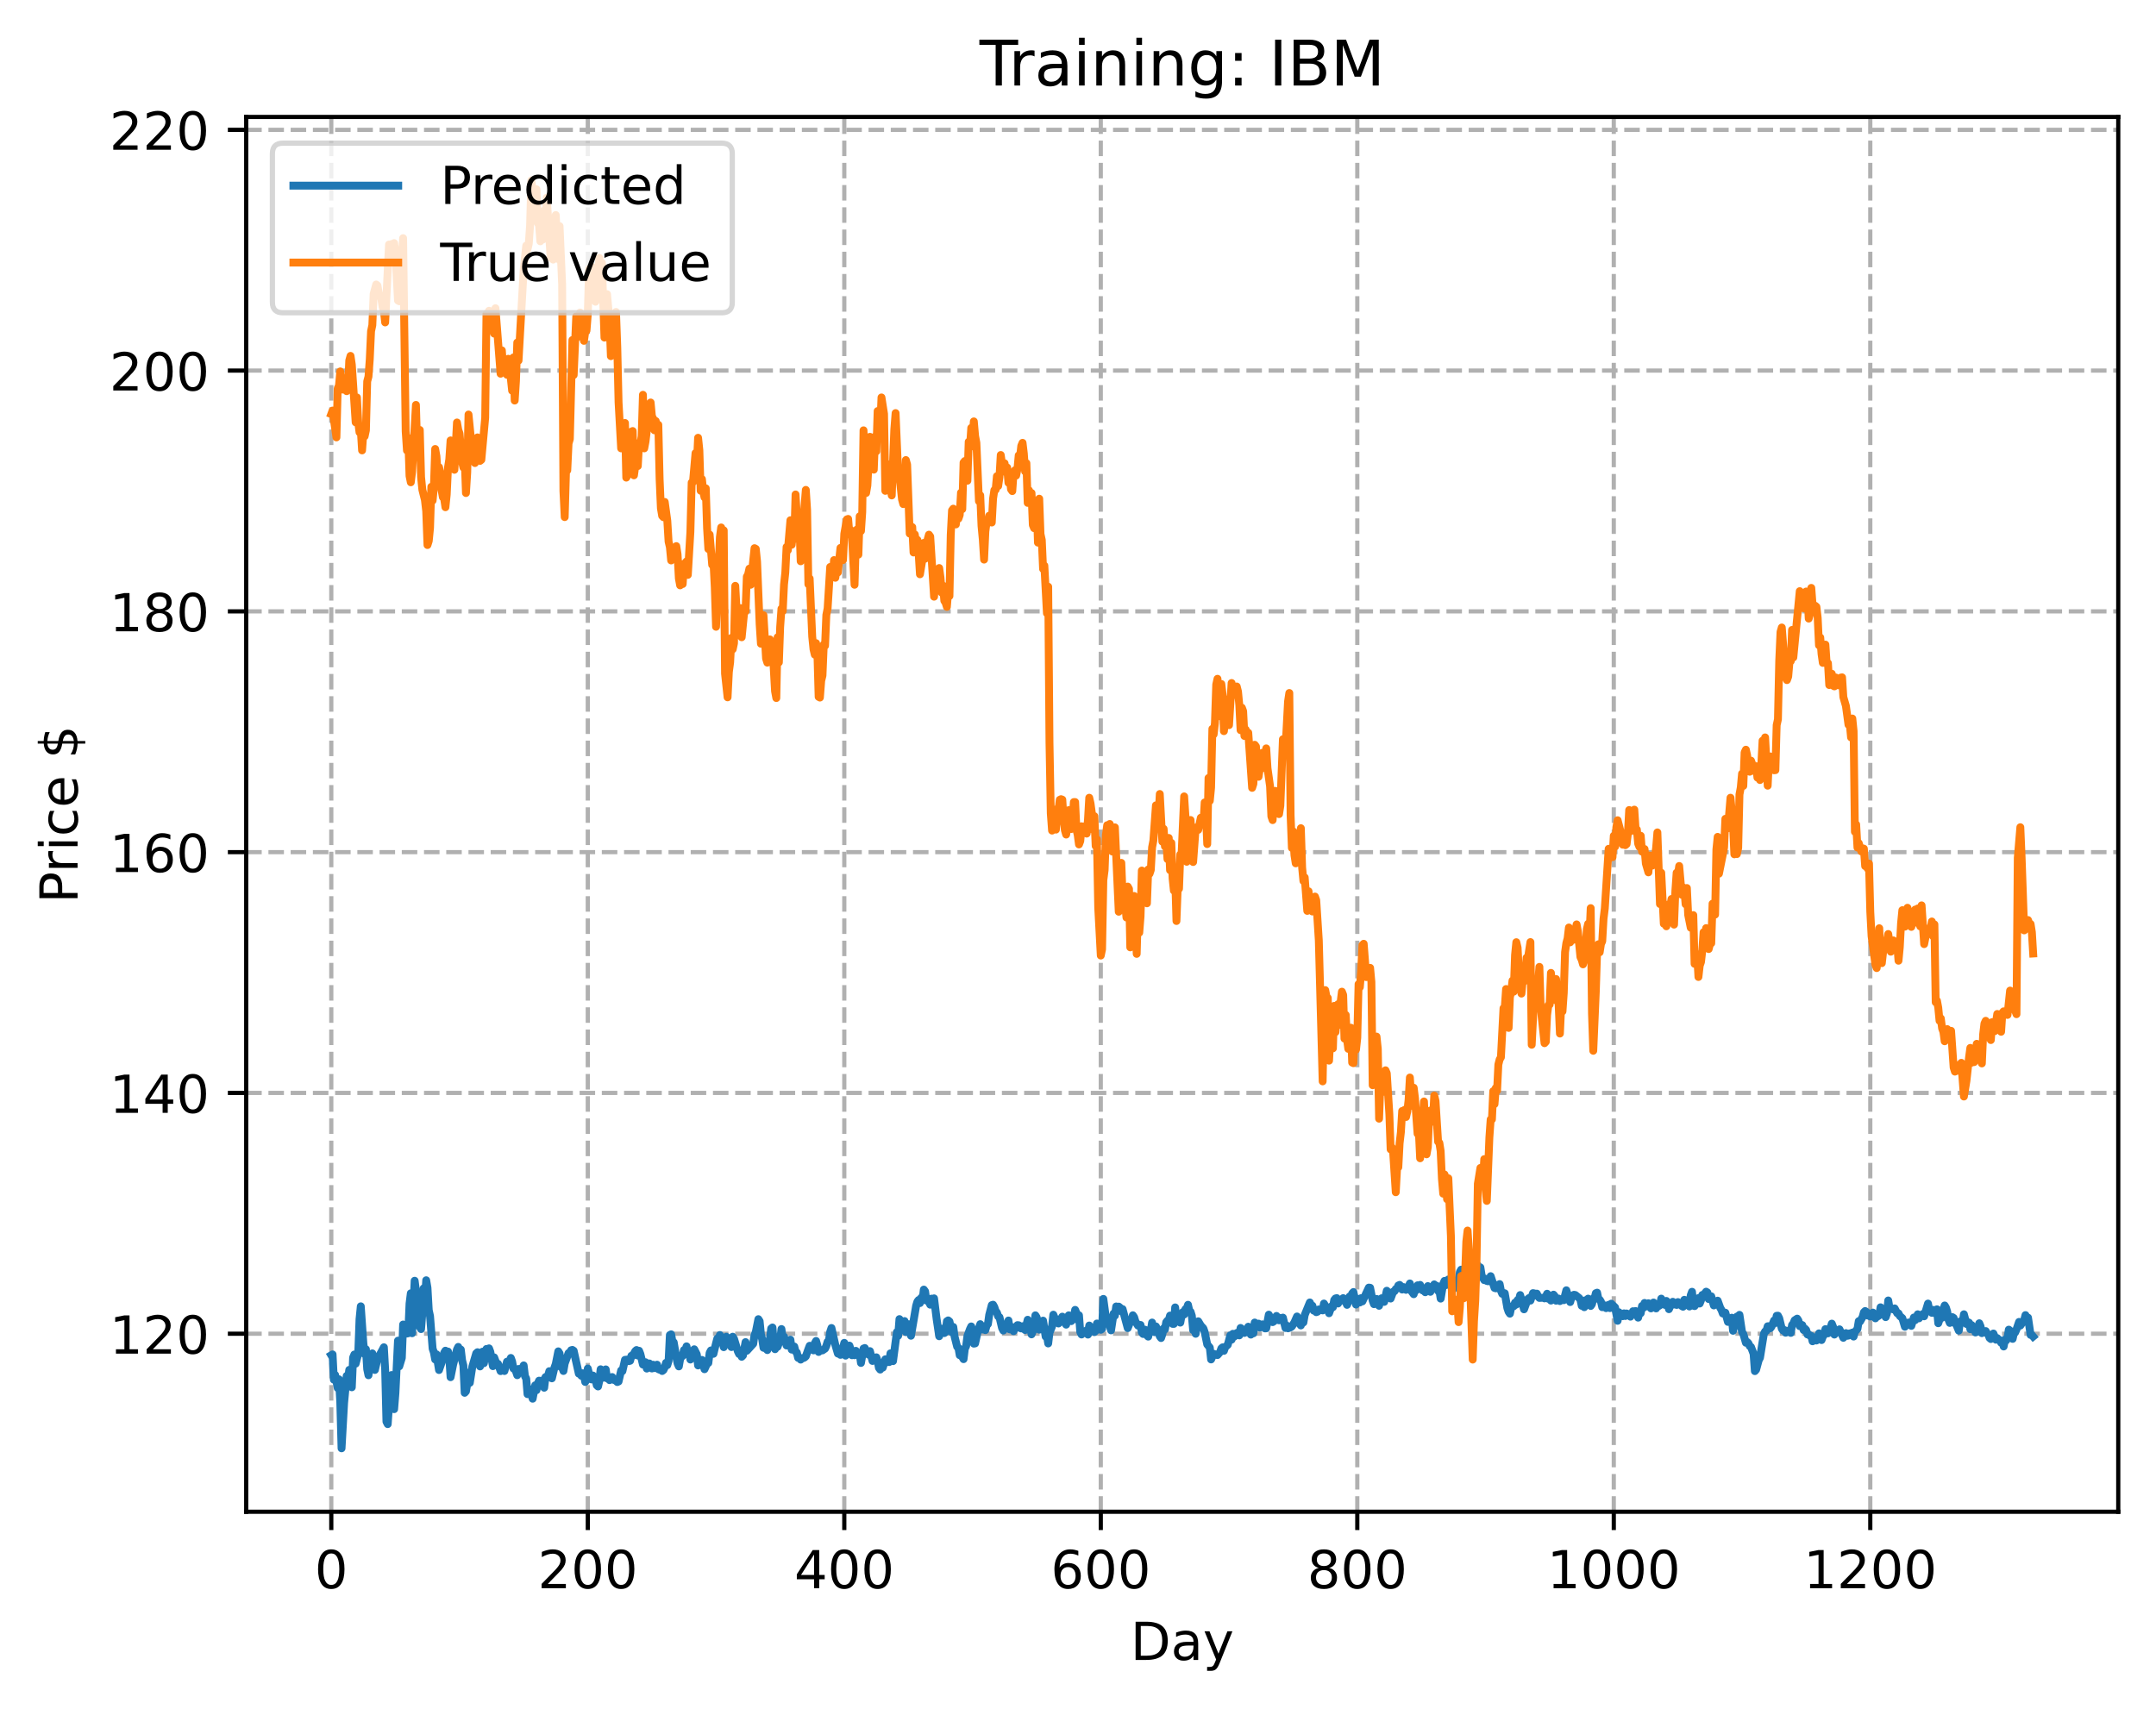 <?xml version="1.0" encoding="utf-8" standalone="no"?>
<!DOCTYPE svg PUBLIC "-//W3C//DTD SVG 1.1//EN"
  "http://www.w3.org/Graphics/SVG/1.1/DTD/svg11.dtd">
<!-- Created with matplotlib (https://matplotlib.org/) -->
<svg height="325.986pt" version="1.1" viewBox="0 0 411.286 325.986" width="411.286pt" xmlns="http://www.w3.org/2000/svg" xmlns:xlink="http://www.w3.org/1999/xlink">
 <defs>
  <style type="text/css">
*{stroke-linecap:butt;stroke-linejoin:round;}
  </style>
 </defs>
 <g id="figure_1">
  <g id="patch_1">
   <path d="M 0 325.986 
L 411.286 325.986 
L 411.286 0 
L 0 0 
z
" style="fill:#ffffff;"/>
  </g>
  <g id="axes_1">
   <g id="patch_2">
    <path d="M 46.966 288.43 
L 404.086 288.43 
L 404.086 22.318 
L 46.966 22.318 
z
" style="fill:#ffffff;"/>
   </g>
   <g id="matplotlib.axis_1">
    <g id="xtick_1">
     <g id="line2d_1">
      <path clip-path="url(#pd936befa26)" d="M 63.198 288.43 
L 63.198 22.318 
" style="fill:none;stroke:#b0b0b0;stroke-dasharray:2.96,1.28;stroke-dashoffset:0;stroke-width:0.8;"/>
     </g>
     <g id="line2d_2">
      <defs>
       <path d="M 0 0 
L 0 3.5 
" id="mdde0fb50cd" style="stroke:#000000;stroke-width:0.8;"/>
      </defs>
      <g>
       <use style="stroke:#000000;stroke-width:0.8;" x="63.198" xlink:href="#mdde0fb50cd" y="288.43"/>
      </g>
     </g>
     <g id="text_1">
      <!-- 0 -->
      <defs>
       <path d="M 31.781 66.406 
Q 24.172 66.406 20.328 58.906 
Q 16.5 51.422 16.5 36.375 
Q 16.5 21.391 20.328 13.891 
Q 24.172 6.391 31.781 6.391 
Q 39.453 6.391 43.281 13.891 
Q 47.125 21.391 47.125 36.375 
Q 47.125 51.422 43.281 58.906 
Q 39.453 66.406 31.781 66.406 
z
M 31.781 74.219 
Q 44.047 74.219 50.516 64.516 
Q 56.984 54.828 56.984 36.375 
Q 56.984 17.969 50.516 8.266 
Q 44.047 -1.422 31.781 -1.422 
Q 19.531 -1.422 13.062 8.266 
Q 6.594 17.969 6.594 36.375 
Q 6.594 54.828 13.062 64.516 
Q 19.531 74.219 31.781 74.219 
z
" id="DejaVuSans-48"/>
      </defs>
      <g transform="translate(60.017 303.029)scale(0.1 -0.1)">
       <use xlink:href="#DejaVuSans-48"/>
      </g>
     </g>
    </g>
    <g id="xtick_2">
     <g id="line2d_3">
      <path clip-path="url(#pd936befa26)" d="M 112.129 288.43 
L 112.129 22.318 
" style="fill:none;stroke:#b0b0b0;stroke-dasharray:2.96,1.28;stroke-dashoffset:0;stroke-width:0.8;"/>
     </g>
     <g id="line2d_4">
      <g>
       <use style="stroke:#000000;stroke-width:0.8;" x="112.129" xlink:href="#mdde0fb50cd" y="288.43"/>
      </g>
     </g>
     <g id="text_2">
      <!-- 200 -->
      <defs>
       <path d="M 19.188 8.297 
L 53.609 8.297 
L 53.609 0 
L 7.328 0 
L 7.328 8.297 
Q 12.938 14.109 22.625 23.891 
Q 32.328 33.688 34.812 36.531 
Q 39.547 41.844 41.422 45.531 
Q 43.312 49.219 43.312 52.781 
Q 43.312 58.594 39.234 62.25 
Q 35.156 65.922 28.609 65.922 
Q 23.969 65.922 18.812 64.312 
Q 13.672 62.703 7.812 59.422 
L 7.812 69.391 
Q 13.766 71.781 18.938 73 
Q 24.125 74.219 28.422 74.219 
Q 39.75 74.219 46.484 68.547 
Q 53.219 62.891 53.219 53.422 
Q 53.219 48.922 51.531 44.891 
Q 49.859 40.875 45.406 35.406 
Q 44.188 33.984 37.641 27.219 
Q 31.109 20.453 19.188 8.297 
z
" id="DejaVuSans-50"/>
      </defs>
      <g transform="translate(102.585 303.029)scale(0.1 -0.1)">
       <use xlink:href="#DejaVuSans-50"/>
       <use x="63.623" xlink:href="#DejaVuSans-48"/>
       <use x="127.246" xlink:href="#DejaVuSans-48"/>
      </g>
     </g>
    </g>
    <g id="xtick_3">
     <g id="line2d_5">
      <path clip-path="url(#pd936befa26)" d="M 161.06 288.43 
L 161.06 22.318 
" style="fill:none;stroke:#b0b0b0;stroke-dasharray:2.96,1.28;stroke-dashoffset:0;stroke-width:0.8;"/>
     </g>
     <g id="line2d_6">
      <g>
       <use style="stroke:#000000;stroke-width:0.8;" x="161.06" xlink:href="#mdde0fb50cd" y="288.43"/>
      </g>
     </g>
     <g id="text_3">
      <!-- 400 -->
      <defs>
       <path d="M 37.797 64.312 
L 12.891 25.391 
L 37.797 25.391 
z
M 35.203 72.906 
L 47.609 72.906 
L 47.609 25.391 
L 58.016 25.391 
L 58.016 17.188 
L 47.609 17.188 
L 47.609 0 
L 37.797 0 
L 37.797 17.188 
L 4.891 17.188 
L 4.891 26.703 
z
" id="DejaVuSans-52"/>
      </defs>
      <g transform="translate(151.516 303.029)scale(0.1 -0.1)">
       <use xlink:href="#DejaVuSans-52"/>
       <use x="63.623" xlink:href="#DejaVuSans-48"/>
       <use x="127.246" xlink:href="#DejaVuSans-48"/>
      </g>
     </g>
    </g>
    <g id="xtick_4">
     <g id="line2d_7">
      <path clip-path="url(#pd936befa26)" d="M 209.99 288.43 
L 209.99 22.318 
" style="fill:none;stroke:#b0b0b0;stroke-dasharray:2.96,1.28;stroke-dashoffset:0;stroke-width:0.8;"/>
     </g>
     <g id="line2d_8">
      <g>
       <use style="stroke:#000000;stroke-width:0.8;" x="209.99" xlink:href="#mdde0fb50cd" y="288.43"/>
      </g>
     </g>
     <g id="text_4">
      <!-- 600 -->
      <defs>
       <path d="M 33.016 40.375 
Q 26.375 40.375 22.484 35.828 
Q 18.609 31.297 18.609 23.391 
Q 18.609 15.531 22.484 10.953 
Q 26.375 6.391 33.016 6.391 
Q 39.656 6.391 43.531 10.953 
Q 47.406 15.531 47.406 23.391 
Q 47.406 31.297 43.531 35.828 
Q 39.656 40.375 33.016 40.375 
z
M 52.594 71.297 
L 52.594 62.312 
Q 48.875 64.062 45.094 64.984 
Q 41.312 65.922 37.594 65.922 
Q 27.828 65.922 22.672 59.328 
Q 17.531 52.734 16.797 39.406 
Q 19.672 43.656 24.016 45.922 
Q 28.375 48.188 33.594 48.188 
Q 44.578 48.188 50.953 41.516 
Q 57.328 34.859 57.328 23.391 
Q 57.328 12.156 50.688 5.359 
Q 44.047 -1.422 33.016 -1.422 
Q 20.359 -1.422 13.672 8.266 
Q 6.984 17.969 6.984 36.375 
Q 6.984 53.656 15.188 63.938 
Q 23.391 74.219 37.203 74.219 
Q 40.922 74.219 44.703 73.484 
Q 48.484 72.75 52.594 71.297 
z
" id="DejaVuSans-54"/>
      </defs>
      <g transform="translate(200.446 303.029)scale(0.1 -0.1)">
       <use xlink:href="#DejaVuSans-54"/>
       <use x="63.623" xlink:href="#DejaVuSans-48"/>
       <use x="127.246" xlink:href="#DejaVuSans-48"/>
      </g>
     </g>
    </g>
    <g id="xtick_5">
     <g id="line2d_9">
      <path clip-path="url(#pd936befa26)" d="M 258.921 288.43 
L 258.921 22.318 
" style="fill:none;stroke:#b0b0b0;stroke-dasharray:2.96,1.28;stroke-dashoffset:0;stroke-width:0.8;"/>
     </g>
     <g id="line2d_10">
      <g>
       <use style="stroke:#000000;stroke-width:0.8;" x="258.921" xlink:href="#mdde0fb50cd" y="288.43"/>
      </g>
     </g>
     <g id="text_5">
      <!-- 800 -->
      <defs>
       <path d="M 31.781 34.625 
Q 24.75 34.625 20.719 30.859 
Q 16.703 27.094 16.703 20.516 
Q 16.703 13.922 20.719 10.156 
Q 24.75 6.391 31.781 6.391 
Q 38.812 6.391 42.859 10.172 
Q 46.922 13.969 46.922 20.516 
Q 46.922 27.094 42.891 30.859 
Q 38.875 34.625 31.781 34.625 
z
M 21.922 38.812 
Q 15.578 40.375 12.031 44.719 
Q 8.5 49.078 8.5 55.328 
Q 8.5 64.062 14.719 69.141 
Q 20.953 74.219 31.781 74.219 
Q 42.672 74.219 48.875 69.141 
Q 55.078 64.062 55.078 55.328 
Q 55.078 49.078 51.531 44.719 
Q 48 40.375 41.703 38.812 
Q 48.828 37.156 52.797 32.312 
Q 56.781 27.484 56.781 20.516 
Q 56.781 9.906 50.312 4.234 
Q 43.844 -1.422 31.781 -1.422 
Q 19.734 -1.422 13.25 4.234 
Q 6.781 9.906 6.781 20.516 
Q 6.781 27.484 10.781 32.312 
Q 14.797 37.156 21.922 38.812 
z
M 18.312 54.391 
Q 18.312 48.734 21.844 45.562 
Q 25.391 42.391 31.781 42.391 
Q 38.141 42.391 41.719 45.562 
Q 45.312 48.734 45.312 54.391 
Q 45.312 60.062 41.719 63.234 
Q 38.141 66.406 31.781 66.406 
Q 25.391 66.406 21.844 63.234 
Q 18.312 60.062 18.312 54.391 
z
" id="DejaVuSans-56"/>
      </defs>
      <g transform="translate(249.377 303.029)scale(0.1 -0.1)">
       <use xlink:href="#DejaVuSans-56"/>
       <use x="63.623" xlink:href="#DejaVuSans-48"/>
       <use x="127.246" xlink:href="#DejaVuSans-48"/>
      </g>
     </g>
    </g>
    <g id="xtick_6">
     <g id="line2d_11">
      <path clip-path="url(#pd936befa26)" d="M 307.851 288.43 
L 307.851 22.318 
" style="fill:none;stroke:#b0b0b0;stroke-dasharray:2.96,1.28;stroke-dashoffset:0;stroke-width:0.8;"/>
     </g>
     <g id="line2d_12">
      <g>
       <use style="stroke:#000000;stroke-width:0.8;" x="307.851" xlink:href="#mdde0fb50cd" y="288.43"/>
      </g>
     </g>
     <g id="text_6">
      <!-- 1000 -->
      <defs>
       <path d="M 12.406 8.297 
L 28.516 8.297 
L 28.516 63.922 
L 10.984 60.406 
L 10.984 69.391 
L 28.422 72.906 
L 38.281 72.906 
L 38.281 8.297 
L 54.391 8.297 
L 54.391 0 
L 12.406 0 
z
" id="DejaVuSans-49"/>
      </defs>
      <g transform="translate(295.126 303.029)scale(0.1 -0.1)">
       <use xlink:href="#DejaVuSans-49"/>
       <use x="63.623" xlink:href="#DejaVuSans-48"/>
       <use x="127.246" xlink:href="#DejaVuSans-48"/>
       <use x="190.869" xlink:href="#DejaVuSans-48"/>
      </g>
     </g>
    </g>
    <g id="xtick_7">
     <g id="line2d_13">
      <path clip-path="url(#pd936befa26)" d="M 356.782 288.43 
L 356.782 22.318 
" style="fill:none;stroke:#b0b0b0;stroke-dasharray:2.96,1.28;stroke-dashoffset:0;stroke-width:0.8;"/>
     </g>
     <g id="line2d_14">
      <g>
       <use style="stroke:#000000;stroke-width:0.8;" x="356.782" xlink:href="#mdde0fb50cd" y="288.43"/>
      </g>
     </g>
     <g id="text_7">
      <!-- 1200 -->
      <g transform="translate(344.057 303.029)scale(0.1 -0.1)">
       <use xlink:href="#DejaVuSans-49"/>
       <use x="63.623" xlink:href="#DejaVuSans-50"/>
       <use x="127.246" xlink:href="#DejaVuSans-48"/>
       <use x="190.869" xlink:href="#DejaVuSans-48"/>
      </g>
     </g>
    </g>
    <g id="text_8">
     <!-- Day -->
     <defs>
      <path d="M 19.672 64.797 
L 19.672 8.109 
L 31.594 8.109 
Q 46.688 8.109 53.688 14.938 
Q 60.688 21.781 60.688 36.531 
Q 60.688 51.172 53.688 57.984 
Q 46.688 64.797 31.594 64.797 
z
M 9.812 72.906 
L 30.078 72.906 
Q 51.266 72.906 61.172 64.094 
Q 71.094 55.281 71.094 36.531 
Q 71.094 17.672 61.125 8.828 
Q 51.172 0 30.078 0 
L 9.812 0 
z
" id="DejaVuSans-68"/>
      <path d="M 34.281 27.484 
Q 23.391 27.484 19.188 25 
Q 14.984 22.516 14.984 16.5 
Q 14.984 11.719 18.141 8.906 
Q 21.297 6.109 26.703 6.109 
Q 34.188 6.109 38.703 11.406 
Q 43.219 16.703 43.219 25.484 
L 43.219 27.484 
z
M 52.203 31.203 
L 52.203 0 
L 43.219 0 
L 43.219 8.297 
Q 40.141 3.328 35.547 0.953 
Q 30.953 -1.422 24.312 -1.422 
Q 15.922 -1.422 10.953 3.297 
Q 6 8.016 6 15.922 
Q 6 25.141 12.172 29.828 
Q 18.359 34.516 30.609 34.516 
L 43.219 34.516 
L 43.219 35.406 
Q 43.219 41.609 39.141 45 
Q 35.062 48.391 27.688 48.391 
Q 23 48.391 18.547 47.266 
Q 14.109 46.141 10.016 43.891 
L 10.016 52.203 
Q 14.938 54.109 19.578 55.047 
Q 24.219 56 28.609 56 
Q 40.484 56 46.344 49.844 
Q 52.203 43.703 52.203 31.203 
z
" id="DejaVuSans-97"/>
      <path d="M 32.172 -5.078 
Q 28.375 -14.844 24.75 -17.812 
Q 21.141 -20.797 15.094 -20.797 
L 7.906 -20.797 
L 7.906 -13.281 
L 13.188 -13.281 
Q 16.891 -13.281 18.938 -11.516 
Q 21 -9.766 23.484 -3.219 
L 25.094 0.875 
L 2.984 54.688 
L 12.5 54.688 
L 29.594 11.922 
L 46.688 54.688 
L 56.203 54.688 
z
" id="DejaVuSans-121"/>
     </defs>
     <g transform="translate(215.652 316.707)scale(0.1 -0.1)">
      <use xlink:href="#DejaVuSans-68"/>
      <use x="77.002" xlink:href="#DejaVuSans-97"/>
      <use x="138.281" xlink:href="#DejaVuSans-121"/>
     </g>
    </g>
   </g>
   <g id="matplotlib.axis_2">
    <g id="ytick_1">
     <g id="line2d_15">
      <path clip-path="url(#pd936befa26)" d="M 46.966 254.462 
L 404.086 254.462 
" style="fill:none;stroke:#b0b0b0;stroke-dasharray:2.96,1.28;stroke-dashoffset:0;stroke-width:0.8;"/>
     </g>
     <g id="line2d_16">
      <defs>
       <path d="M 0 0 
L -3.5 0 
" id="m873f0a9402" style="stroke:#000000;stroke-width:0.8;"/>
      </defs>
      <g>
       <use style="stroke:#000000;stroke-width:0.8;" x="46.966" xlink:href="#m873f0a9402" y="254.462"/>
      </g>
     </g>
     <g id="text_9">
      <!-- 120 -->
      <g transform="translate(20.878 258.261)scale(0.1 -0.1)">
       <use xlink:href="#DejaVuSans-49"/>
       <use x="63.623" xlink:href="#DejaVuSans-50"/>
       <use x="127.246" xlink:href="#DejaVuSans-48"/>
      </g>
     </g>
    </g>
    <g id="ytick_2">
     <g id="line2d_17">
      <path clip-path="url(#pd936befa26)" d="M 46.966 208.523 
L 404.086 208.523 
" style="fill:none;stroke:#b0b0b0;stroke-dasharray:2.96,1.28;stroke-dashoffset:0;stroke-width:0.8;"/>
     </g>
     <g id="line2d_18">
      <g>
       <use style="stroke:#000000;stroke-width:0.8;" x="46.966" xlink:href="#m873f0a9402" y="208.523"/>
      </g>
     </g>
     <g id="text_10">
      <!-- 140 -->
      <g transform="translate(20.878 212.322)scale(0.1 -0.1)">
       <use xlink:href="#DejaVuSans-49"/>
       <use x="63.623" xlink:href="#DejaVuSans-52"/>
       <use x="127.246" xlink:href="#DejaVuSans-48"/>
      </g>
     </g>
    </g>
    <g id="ytick_3">
     <g id="line2d_19">
      <path clip-path="url(#pd936befa26)" d="M 46.966 162.584 
L 404.086 162.584 
" style="fill:none;stroke:#b0b0b0;stroke-dasharray:2.96,1.28;stroke-dashoffset:0;stroke-width:0.8;"/>
     </g>
     <g id="line2d_20">
      <g>
       <use style="stroke:#000000;stroke-width:0.8;" x="46.966" xlink:href="#m873f0a9402" y="162.584"/>
      </g>
     </g>
     <g id="text_11">
      <!-- 160 -->
      <g transform="translate(20.878 166.383)scale(0.1 -0.1)">
       <use xlink:href="#DejaVuSans-49"/>
       <use x="63.623" xlink:href="#DejaVuSans-54"/>
       <use x="127.246" xlink:href="#DejaVuSans-48"/>
      </g>
     </g>
    </g>
    <g id="ytick_4">
     <g id="line2d_21">
      <path clip-path="url(#pd936befa26)" d="M 46.966 116.645 
L 404.086 116.645 
" style="fill:none;stroke:#b0b0b0;stroke-dasharray:2.96,1.28;stroke-dashoffset:0;stroke-width:0.8;"/>
     </g>
     <g id="line2d_22">
      <g>
       <use style="stroke:#000000;stroke-width:0.8;" x="46.966" xlink:href="#m873f0a9402" y="116.645"/>
      </g>
     </g>
     <g id="text_12">
      <!-- 180 -->
      <g transform="translate(20.878 120.444)scale(0.1 -0.1)">
       <use xlink:href="#DejaVuSans-49"/>
       <use x="63.623" xlink:href="#DejaVuSans-56"/>
       <use x="127.246" xlink:href="#DejaVuSans-48"/>
      </g>
     </g>
    </g>
    <g id="ytick_5">
     <g id="line2d_23">
      <path clip-path="url(#pd936befa26)" d="M 46.966 70.706 
L 404.086 70.706 
" style="fill:none;stroke:#b0b0b0;stroke-dasharray:2.96,1.28;stroke-dashoffset:0;stroke-width:0.8;"/>
     </g>
     <g id="line2d_24">
      <g>
       <use style="stroke:#000000;stroke-width:0.8;" x="46.966" xlink:href="#m873f0a9402" y="70.706"/>
      </g>
     </g>
     <g id="text_13">
      <!-- 200 -->
      <g transform="translate(20.878 74.505)scale(0.1 -0.1)">
       <use xlink:href="#DejaVuSans-50"/>
       <use x="63.623" xlink:href="#DejaVuSans-48"/>
       <use x="127.246" xlink:href="#DejaVuSans-48"/>
      </g>
     </g>
    </g>
    <g id="ytick_6">
     <g id="line2d_25">
      <path clip-path="url(#pd936befa26)" d="M 46.966 24.767 
L 404.086 24.767 
" style="fill:none;stroke:#b0b0b0;stroke-dasharray:2.96,1.28;stroke-dashoffset:0;stroke-width:0.8;"/>
     </g>
     <g id="line2d_26">
      <g>
       <use style="stroke:#000000;stroke-width:0.8;" x="46.966" xlink:href="#m873f0a9402" y="24.767"/>
      </g>
     </g>
     <g id="text_14">
      <!-- 220 -->
      <g transform="translate(20.878 28.566)scale(0.1 -0.1)">
       <use xlink:href="#DejaVuSans-50"/>
       <use x="63.623" xlink:href="#DejaVuSans-50"/>
       <use x="127.246" xlink:href="#DejaVuSans-48"/>
      </g>
     </g>
    </g>
    <g id="text_15">
     <!-- Price $ -->
     <defs>
      <path d="M 19.672 64.797 
L 19.672 37.406 
L 32.078 37.406 
Q 38.969 37.406 42.719 40.969 
Q 46.484 44.531 46.484 51.125 
Q 46.484 57.672 42.719 61.234 
Q 38.969 64.797 32.078 64.797 
z
M 9.812 72.906 
L 32.078 72.906 
Q 44.344 72.906 50.609 67.359 
Q 56.891 61.812 56.891 51.125 
Q 56.891 40.328 50.609 34.812 
Q 44.344 29.297 32.078 29.297 
L 19.672 29.297 
L 19.672 0 
L 9.812 0 
z
" id="DejaVuSans-80"/>
      <path d="M 41.109 46.297 
Q 39.594 47.172 37.812 47.578 
Q 36.031 48 33.891 48 
Q 26.266 48 22.188 43.047 
Q 18.109 38.094 18.109 28.812 
L 18.109 0 
L 9.078 0 
L 9.078 54.688 
L 18.109 54.688 
L 18.109 46.188 
Q 20.953 51.172 25.484 53.578 
Q 30.031 56 36.531 56 
Q 37.453 56 38.578 55.875 
Q 39.703 55.766 41.062 55.516 
z
" id="DejaVuSans-114"/>
      <path d="M 9.422 54.688 
L 18.406 54.688 
L 18.406 0 
L 9.422 0 
z
M 9.422 75.984 
L 18.406 75.984 
L 18.406 64.594 
L 9.422 64.594 
z
" id="DejaVuSans-105"/>
      <path d="M 48.781 52.594 
L 48.781 44.188 
Q 44.969 46.297 41.141 47.344 
Q 37.312 48.391 33.406 48.391 
Q 24.656 48.391 19.812 42.844 
Q 14.984 37.312 14.984 27.297 
Q 14.984 17.281 19.812 11.734 
Q 24.656 6.203 33.406 6.203 
Q 37.312 6.203 41.141 7.25 
Q 44.969 8.297 48.781 10.406 
L 48.781 2.094 
Q 45.016 0.344 40.984 -0.531 
Q 36.969 -1.422 32.422 -1.422 
Q 20.062 -1.422 12.781 6.344 
Q 5.516 14.109 5.516 27.297 
Q 5.516 40.672 12.859 48.328 
Q 20.219 56 33.016 56 
Q 37.156 56 41.109 55.141 
Q 45.062 54.297 48.781 52.594 
z
" id="DejaVuSans-99"/>
      <path d="M 56.203 29.594 
L 56.203 25.203 
L 14.891 25.203 
Q 15.484 15.922 20.484 11.062 
Q 25.484 6.203 34.422 6.203 
Q 39.594 6.203 44.453 7.469 
Q 49.312 8.734 54.109 11.281 
L 54.109 2.781 
Q 49.266 0.734 44.188 -0.344 
Q 39.109 -1.422 33.891 -1.422 
Q 20.797 -1.422 13.156 6.188 
Q 5.516 13.812 5.516 26.812 
Q 5.516 40.234 12.766 48.109 
Q 20.016 56 32.328 56 
Q 43.359 56 49.781 48.891 
Q 56.203 41.797 56.203 29.594 
z
M 47.219 32.234 
Q 47.125 39.594 43.094 43.984 
Q 39.062 48.391 32.422 48.391 
Q 24.906 48.391 20.391 44.141 
Q 15.875 39.891 15.188 32.172 
z
" id="DejaVuSans-101"/>
      <path id="DejaVuSans-32"/>
      <path d="M 33.797 -14.703 
L 28.906 -14.703 
L 28.859 0 
Q 23.734 0.094 18.609 1.188 
Q 13.484 2.297 8.297 4.5 
L 8.297 13.281 
Q 13.281 10.156 18.375 8.562 
Q 23.484 6.984 28.906 6.938 
L 28.906 29.203 
Q 18.109 30.953 13.203 35.156 
Q 8.297 39.359 8.297 46.688 
Q 8.297 54.641 13.625 59.219 
Q 18.953 63.812 28.906 64.5 
L 28.906 75.984 
L 33.797 75.984 
L 33.797 64.656 
Q 38.328 64.453 42.578 63.688 
Q 46.828 62.938 50.875 61.625 
L 50.875 53.078 
Q 46.828 55.125 42.547 56.25 
Q 38.281 57.375 33.797 57.562 
L 33.797 36.719 
Q 44.875 35.016 50.094 30.609 
Q 55.328 26.219 55.328 18.609 
Q 55.328 10.359 49.781 5.594 
Q 44.234 0.828 33.797 0.094 
z
M 28.906 37.594 
L 28.906 57.625 
Q 23.25 56.984 20.266 54.391 
Q 17.281 51.812 17.281 47.516 
Q 17.281 43.312 20.031 40.969 
Q 22.797 38.625 28.906 37.594 
z
M 33.797 28.219 
L 33.797 7.078 
Q 39.984 7.906 43.141 10.594 
Q 46.297 13.281 46.297 17.672 
Q 46.297 21.969 43.281 24.5 
Q 40.281 27.047 33.797 28.219 
z
" id="DejaVuSans-36"/>
     </defs>
     <g transform="translate(14.798 172.342)rotate(-90)scale(0.1 -0.1)">
      <use xlink:href="#DejaVuSans-80"/>
      <use x="58.553" xlink:href="#DejaVuSans-114"/>
      <use x="99.666" xlink:href="#DejaVuSans-105"/>
      <use x="127.449" xlink:href="#DejaVuSans-99"/>
      <use x="182.43" xlink:href="#DejaVuSans-101"/>
      <use x="243.953" xlink:href="#DejaVuSans-32"/>
      <use x="275.74" xlink:href="#DejaVuSans-36"/>
     </g>
    </g>
   </g>
   <g id="line2d_27">
    <path clip-path="url(#pd936befa26)" d="M 63.198 258.561 
L 63.443 258.415 
L 63.688 263.24 
L 63.932 262.329 
L 64.422 264.837 
L 64.666 263.158 
L 64.911 267.502 
L 65.156 276.334 
L 65.645 267.648 
L 66.134 262.506 
L 66.379 263.183 
L 66.623 261.363 
L 66.868 264.501 
L 67.113 264.687 
L 67.357 259.011 
L 67.602 258.427 
L 67.847 260.176 
L 68.336 258.307 
L 68.581 251.692 
L 68.825 249.235 
L 69.315 256.265 
L 69.559 258.359 
L 69.804 257.423 
L 70.049 261.243 
L 70.293 262.394 
L 70.783 259.233 
L 71.027 258.215 
L 71.517 261.377 
L 72.006 259.306 
L 72.74 257.96 
L 73.229 257.049 
L 73.474 261.33 
L 73.718 271.235 
L 73.963 271.713 
L 74.452 264.583 
L 74.697 262.347 
L 75.186 268.864 
L 75.431 265.824 
L 75.92 255.792 
L 76.165 260.692 
L 76.654 259.086 
L 76.899 252.711 
L 77.388 254.284 
L 77.633 254.434 
L 77.878 254.378 
L 78.122 248.73 
L 78.367 246.751 
L 78.611 254.374 
L 79.101 244.356 
L 79.345 246.191 
L 79.59 250.802 
L 80.079 253.174 
L 80.324 253.586 
L 80.569 250.497 
L 80.813 245.804 
L 81.058 248.379 
L 81.303 244.265 
L 81.547 245.701 
L 81.792 249.979 
L 82.037 251.101 
L 82.526 257.306 
L 82.771 258.038 
L 83.015 259.384 
L 83.26 258.387 
L 83.749 261.395 
L 84.239 259.983 
L 84.728 258.107 
L 84.972 257.703 
L 85.217 258.48 
L 85.462 257.866 
L 85.706 259.068 
L 85.951 262.762 
L 86.44 260.354 
L 87.174 257.477 
L 87.419 256.98 
L 87.664 257.794 
L 87.908 257.488 
L 88.153 259.548 
L 88.398 260.515 
L 88.642 265.741 
L 88.887 265.466 
L 89.132 264.079 
L 89.376 261.904 
L 89.621 263.84 
L 90.11 260.72 
L 90.844 258.216 
L 91.089 257.995 
L 91.333 259.009 
L 91.578 260.708 
L 91.823 258.035 
L 92.067 257.887 
L 92.312 260.095 
L 92.801 257.368 
L 93.046 258.143 
L 93.291 257.26 
L 93.535 257.915 
L 94.025 260.655 
L 94.269 258.978 
L 94.759 260.314 
L 95.003 260.211 
L 95.493 261.604 
L 95.982 261.077 
L 96.227 261.584 
L 96.716 259.797 
L 96.96 260.002 
L 97.205 259.676 
L 97.45 259.087 
L 97.694 259.769 
L 97.939 261.102 
L 98.184 261.22 
L 98.428 261.659 
L 98.673 262.381 
L 98.918 261.189 
L 99.162 261.323 
L 99.407 261.102 
L 99.652 261.308 
L 99.896 260.51 
L 100.141 262.563 
L 100.386 263.029 
L 100.63 265.993 
L 100.875 265.987 
L 101.12 265.063 
L 101.609 266.868 
L 102.098 264.305 
L 102.343 265.242 
L 102.587 263.952 
L 102.832 263.423 
L 103.077 264.288 
L 103.321 263.411 
L 103.566 263.674 
L 103.811 264.773 
L 104.055 262.741 
L 104.545 262.488 
L 104.789 261.611 
L 105.034 262.828 
L 105.279 262.977 
L 105.768 260.926 
L 106.013 260.27 
L 106.502 257.831 
L 106.747 258.234 
L 106.991 260.819 
L 107.236 260.837 
L 107.481 261.578 
L 107.725 260.15 
L 108.459 258.157 
L 108.704 258.142 
L 108.948 257.619 
L 109.193 257.554 
L 109.438 257.718 
L 110.416 262.085 
L 110.661 261.929 
L 110.906 262.494 
L 111.15 262.003 
L 111.395 262.427 
L 111.64 263.673 
L 111.884 263.263 
L 112.129 261.103 
L 112.618 263.109 
L 112.863 263.189 
L 113.108 262.441 
L 113.597 263.195 
L 113.842 264.308 
L 114.086 264.533 
L 114.331 263.453 
L 114.575 261.251 
L 114.82 262.633 
L 115.065 262.863 
L 115.309 262.31 
L 115.554 261.273 
L 115.799 262.986 
L 116.043 262.974 
L 116.288 263.321 
L 116.777 262.729 
L 117.022 263.247 
L 117.511 263.437 
L 117.756 263.688 
L 118.001 263.582 
L 118.49 261.473 
L 118.735 261.608 
L 119.224 259.449 
L 119.713 259.398 
L 119.958 259.698 
L 120.203 259.63 
L 120.447 258.673 
L 120.692 258.685 
L 121.181 257.793 
L 121.426 257.576 
L 121.67 258.627 
L 121.915 257.716 
L 122.16 258.341 
L 122.649 260.356 
L 122.894 259.936 
L 123.138 259.903 
L 123.383 261.117 
L 123.628 260.964 
L 123.872 260.137 
L 124.117 260.333 
L 124.362 261.099 
L 124.606 260.383 
L 124.851 261.024 
L 125.096 260.546 
L 125.34 260.377 
L 125.585 261.22 
L 125.83 261.334 
L 126.074 261.256 
L 126.319 261.583 
L 126.563 261.393 
L 126.808 260.877 
L 127.053 260.015 
L 127.297 260.46 
L 127.542 259.666 
L 127.787 254.702 
L 128.031 254.582 
L 128.276 255.978 
L 128.521 256.104 
L 129.01 258.944 
L 129.255 260.133 
L 129.499 260.705 
L 129.744 259.31 
L 129.989 258.88 
L 130.233 258.694 
L 130.478 257.576 
L 130.723 257.696 
L 130.967 256.871 
L 131.212 258.285 
L 131.457 257.968 
L 131.701 259.392 
L 132.191 257.736 
L 132.435 257.434 
L 132.924 258.404 
L 133.169 260.522 
L 133.414 259.755 
L 133.903 259.466 
L 134.392 261.24 
L 134.882 260.168 
L 135.126 260.051 
L 135.371 258.12 
L 135.616 257.657 
L 135.86 258.319 
L 136.105 258.297 
L 136.594 256.275 
L 136.839 255.372 
L 137.084 255.539 
L 137.328 254.712 
L 137.573 255.613 
L 137.818 256.002 
L 138.062 257.033 
L 138.307 255.726 
L 138.551 255.037 
L 138.796 256.423 
L 139.041 255.753 
L 139.285 255.795 
L 139.53 257.01 
L 139.775 255.035 
L 140.019 255.417 
L 140.753 257.828 
L 140.998 258.345 
L 141.243 258.003 
L 141.487 258.868 
L 141.732 258.621 
L 142.221 256.068 
L 142.466 257.721 
L 143.689 256.377 
L 143.934 254.7 
L 144.178 254.132 
L 144.668 251.689 
L 144.912 252.077 
L 145.157 254.562 
L 145.402 255.542 
L 145.646 257.144 
L 145.891 257.216 
L 146.136 257.091 
L 146.38 257.591 
L 146.625 256.082 
L 146.87 255.454 
L 147.114 253.471 
L 147.359 253.277 
L 147.604 256.154 
L 147.848 257.422 
L 148.093 256.414 
L 148.338 256.96 
L 148.827 255.574 
L 149.072 253.573 
L 149.316 255.313 
L 149.561 255.014 
L 150.05 256.717 
L 150.295 256.672 
L 150.539 256.788 
L 150.784 255.6 
L 151.029 257.496 
L 151.273 256.996 
L 151.518 256.906 
L 151.763 257.854 
L 152.007 258.056 
L 152.252 259.079 
L 152.497 259.064 
L 152.741 259.407 
L 152.986 259.118 
L 153.231 259.122 
L 153.475 259.014 
L 153.72 258.78 
L 154.209 257.4 
L 154.454 256.767 
L 154.943 256.877 
L 155.188 257.644 
L 155.433 256.278 
L 155.677 255.845 
L 155.922 256.687 
L 156.166 257.949 
L 156.411 257.71 
L 156.9 257.645 
L 157.39 257.309 
L 157.634 256.788 
L 157.879 255.98 
L 158.124 255.787 
L 158.368 254.105 
L 158.613 253.374 
L 159.347 256.593 
L 159.836 258.253 
L 160.081 257.569 
L 160.326 258.501 
L 160.57 257.582 
L 160.815 257.135 
L 161.06 256.208 
L 161.304 258.65 
L 162.038 256.734 
L 162.283 257.475 
L 162.527 258.571 
L 162.772 258.005 
L 163.017 258.572 
L 163.261 257.729 
L 163.506 258.38 
L 163.995 258.344 
L 164.24 260.047 
L 164.729 257.289 
L 164.974 257.195 
L 165.219 258.14 
L 165.463 257.82 
L 165.708 258.466 
L 165.953 257.786 
L 166.442 259.665 
L 166.687 259.364 
L 166.931 259.402 
L 167.176 258.968 
L 167.421 259.677 
L 167.665 260.98 
L 167.91 261.306 
L 168.154 260.28 
L 168.399 260.938 
L 168.888 259.344 
L 169.133 259.913 
L 169.378 259.732 
L 169.622 259.875 
L 169.867 258.208 
L 170.356 259.697 
L 171.09 254.146 
L 171.335 254.867 
L 171.58 251.676 
L 172.069 252.421 
L 172.558 252.053 
L 172.803 254.157 
L 173.048 253.595 
L 173.292 252.645 
L 173.537 254.127 
L 173.782 254.854 
L 174.76 249.148 
L 175.005 248.334 
L 175.249 248.03 
L 175.494 248.621 
L 175.739 247.604 
L 175.983 248.08 
L 176.228 246.045 
L 176.473 246.379 
L 176.717 248.136 
L 176.962 247.908 
L 177.451 248.928 
L 177.696 247.772 
L 177.941 248.612 
L 178.185 247.716 
L 178.675 251.677 
L 179.164 254.948 
L 179.409 253.763 
L 179.653 253.501 
L 179.898 254.182 
L 180.142 254.346 
L 180.387 254.129 
L 180.632 252.084 
L 180.876 251.922 
L 181.121 252.117 
L 181.61 254.201 
L 181.855 253.174 
L 182.1 255.012 
L 182.589 256.945 
L 182.834 257.17 
L 183.078 258.566 
L 183.323 258.498 
L 183.812 259.32 
L 184.057 257.324 
L 184.302 256.842 
L 184.546 254.9 
L 185.036 253.582 
L 185.28 253.075 
L 185.525 253.906 
L 185.77 256.36 
L 186.014 256.318 
L 186.503 254.123 
L 186.993 252.639 
L 187.237 253.023 
L 187.482 253.674 
L 187.727 253.523 
L 187.971 253.782 
L 188.216 252.864 
L 188.461 252.623 
L 188.705 250.874 
L 189.195 249.008 
L 189.439 248.933 
L 189.684 249.379 
L 189.929 250.141 
L 190.173 250.417 
L 190.418 251.165 
L 190.663 251.307 
L 191.152 253.371 
L 191.397 253.863 
L 191.641 253.303 
L 191.886 253.23 
L 192.13 253.027 
L 192.375 251.944 
L 192.62 253.633 
L 192.864 253.319 
L 193.109 253.193 
L 193.354 253.979 
L 193.598 253.249 
L 193.843 253.373 
L 194.088 252.828 
L 194.332 252.851 
L 194.577 253.373 
L 194.822 253.464 
L 195.066 253.031 
L 195.556 253.765 
L 196.045 251.801 
L 196.29 253.362 
L 196.534 253.382 
L 196.779 254.59 
L 197.268 253.447 
L 197.513 250.957 
L 197.758 251.338 
L 198.247 253.694 
L 198.491 253.286 
L 198.736 252.152 
L 198.981 251.969 
L 199.47 255.013 
L 199.715 254.871 
L 199.959 256.324 
L 200.204 254.278 
L 200.693 253.077 
L 200.938 250.834 
L 201.183 251.463 
L 201.427 251.773 
L 201.672 251.731 
L 201.917 252.514 
L 202.161 252.212 
L 202.651 251.21 
L 202.895 252.049 
L 203.385 252.738 
L 203.629 251.455 
L 203.874 250.956 
L 204.363 252.064 
L 204.608 251.379 
L 204.852 251.284 
L 205.097 249.915 
L 205.342 250.504 
L 205.586 251.846 
L 205.831 250.946 
L 206.076 254.145 
L 206.32 254.616 
L 206.565 253.989 
L 207.054 254.057 
L 207.299 253.812 
L 207.544 254.635 
L 207.788 252.9 
L 208.767 254.152 
L 209.012 253.918 
L 209.256 252.515 
L 209.501 253.582 
L 209.746 253.466 
L 209.99 253.718 
L 210.235 253.547 
L 210.479 247.82 
L 210.969 251.454 
L 211.213 251.275 
L 211.947 253.828 
L 212.437 250.614 
L 212.681 251.024 
L 212.926 249.267 
L 213.171 249.767 
L 213.415 249.292 
L 213.66 249.491 
L 213.905 250.192 
L 214.149 249.767 
L 215.128 253.401 
L 215.617 252.167 
L 215.862 252.174 
L 216.106 250.945 
L 216.351 251.306 
L 216.596 252.124 
L 217.085 252.917 
L 217.33 252.777 
L 217.574 252.793 
L 217.819 254.225 
L 218.064 254.518 
L 218.308 253.672 
L 218.553 253.76 
L 218.798 254.782 
L 219.042 255.022 
L 219.287 253.949 
L 219.532 253.813 
L 219.776 252.332 
L 220.021 253.59 
L 220.266 254.17 
L 220.51 253.073 
L 221 254.144 
L 221.244 254.967 
L 221.489 255.289 
L 221.734 254.57 
L 221.978 253.457 
L 222.223 253.652 
L 222.467 252.268 
L 222.712 251.967 
L 222.957 251.892 
L 223.201 251.005 
L 223.691 252.588 
L 223.935 252.592 
L 224.18 249.445 
L 224.425 251.73 
L 224.669 251.945 
L 224.914 251.885 
L 225.159 252.35 
L 225.403 251.01 
L 225.648 250.338 
L 225.893 250.807 
L 226.137 249.776 
L 226.382 249.668 
L 226.627 248.946 
L 226.871 250.047 
L 227.116 250.272 
L 227.361 251.047 
L 227.605 253.788 
L 227.85 252.112 
L 228.094 254.478 
L 228.339 252.634 
L 228.584 252.096 
L 229.073 252.915 
L 229.562 253.447 
L 229.807 254.157 
L 230.296 256.511 
L 230.786 257.107 
L 231.03 259.374 
L 231.52 258.296 
L 232.009 258.496 
L 232.254 258.538 
L 232.743 257.966 
L 232.988 257.273 
L 233.232 257.063 
L 233.477 257.734 
L 233.722 257.02 
L 234.211 256.59 
L 234.7 254.772 
L 234.945 255.601 
L 235.189 254.479 
L 235.434 255.029 
L 235.679 254.779 
L 235.923 254.334 
L 236.168 254.231 
L 236.413 254.786 
L 236.657 253.366 
L 236.902 253.547 
L 237.391 254.32 
L 237.636 254.002 
L 237.881 254.17 
L 238.125 253.127 
L 238.37 253.533 
L 238.615 254.638 
L 238.859 254.036 
L 239.104 254.393 
L 239.349 252.333 
L 239.593 253.147 
L 239.838 252.689 
L 240.082 252.543 
L 240.327 253.308 
L 240.572 252.842 
L 240.816 252.676 
L 241.061 252.848 
L 241.306 253.449 
L 241.55 253.438 
L 242.04 250.83 
L 242.774 252.254 
L 243.018 252.098 
L 243.508 251.074 
L 243.997 251.909 
L 244.242 251.462 
L 244.486 251.597 
L 244.731 251.393 
L 245.22 253.37 
L 245.465 252.91 
L 245.709 253.438 
L 246.199 253.255 
L 246.443 253.084 
L 246.933 252.279 
L 247.422 251.176 
L 247.911 252.559 
L 248.156 252.889 
L 248.401 252.002 
L 248.645 252.322 
L 248.89 250.892 
L 249.869 248.5 
L 250.113 249.075 
L 250.358 249.116 
L 250.603 250.061 
L 250.847 250.037 
L 251.092 250.357 
L 251.337 250.265 
L 251.581 249.832 
L 252.315 250.018 
L 252.56 248.706 
L 253.294 249.951 
L 253.538 250.559 
L 254.028 249.214 
L 254.272 249.408 
L 254.517 248.035 
L 254.762 247.732 
L 255.006 247.671 
L 255.251 248.702 
L 255.496 248.199 
L 255.74 248.013 
L 255.985 248.145 
L 256.23 247.676 
L 256.474 247.84 
L 256.964 248.961 
L 257.208 248.428 
L 257.453 247.36 
L 257.697 247.717 
L 257.942 246.786 
L 258.187 246.512 
L 258.676 248.903 
L 258.921 247.784 
L 259.165 247.935 
L 259.41 248.508 
L 259.655 247.683 
L 259.899 248.297 
L 261.123 245.666 
L 261.367 245.696 
L 261.857 248.163 
L 262.101 248.829 
L 262.591 247.825 
L 262.835 247.917 
L 263.08 249.14 
L 263.325 248.049 
L 263.569 247.7 
L 263.814 248.283 
L 264.058 248.392 
L 264.548 246.268 
L 264.792 246.746 
L 265.037 246.804 
L 265.282 247.758 
L 265.771 246.44 
L 266.016 246.368 
L 266.26 245.942 
L 266.505 245.855 
L 266.75 245.262 
L 266.994 245.151 
L 267.239 245.397 
L 267.484 246.041 
L 267.728 245.562 
L 267.973 245.693 
L 268.218 246.097 
L 268.462 245.964 
L 268.952 244.876 
L 269.196 246.277 
L 269.685 246.928 
L 269.93 245.869 
L 270.175 246.175 
L 270.419 245.23 
L 270.664 245.408 
L 270.909 245.154 
L 271.153 245.865 
L 271.398 246.214 
L 271.643 245.969 
L 271.887 246.552 
L 272.377 245.379 
L 272.621 245.677 
L 272.866 246.471 
L 273.111 245.749 
L 273.355 245.578 
L 273.6 245.053 
L 273.845 245.623 
L 274.089 245.336 
L 274.334 246.3 
L 274.579 246.192 
L 274.823 247.77 
L 275.313 244.937 
L 275.557 244.385 
L 275.802 245.201 
L 276.046 244.418 
L 276.291 244.114 
L 276.536 244.195 
L 276.78 244.78 
L 277.025 246.221 
L 277.27 245.889 
L 278.004 244.203 
L 278.248 244.065 
L 278.493 242.673 
L 278.738 242.244 
L 278.982 243.981 
L 279.227 243.768 
L 279.716 242.937 
L 280.206 244.78 
L 280.695 242.819 
L 280.94 243.008 
L 281.184 242.265 
L 281.429 242.188 
L 281.918 241.429 
L 282.163 242.792 
L 282.407 241.815 
L 282.652 243.388 
L 283.141 244.242 
L 283.386 243.991 
L 283.631 244.4 
L 283.875 244.46 
L 284.365 243.486 
L 285.099 245.732 
L 285.343 245.806 
L 285.588 245.186 
L 285.833 245.322 
L 286.077 244.999 
L 286.322 246.27 
L 286.567 246.855 
L 286.811 246.675 
L 287.056 246.75 
L 287.545 249.568 
L 287.79 250.293 
L 288.034 250.64 
L 288.279 249.498 
L 288.524 249.203 
L 288.768 249.22 
L 289.013 248.535 
L 289.258 248.902 
L 289.502 248.043 
L 289.747 248.033 
L 289.992 247.086 
L 290.726 249.814 
L 291.46 247.84 
L 291.704 247.648 
L 291.949 248.15 
L 292.438 246.719 
L 292.683 246.771 
L 292.928 247.156 
L 293.172 246.812 
L 293.417 247.369 
L 293.661 247.639 
L 294.395 247.598 
L 294.64 247.728 
L 294.885 247.406 
L 295.129 246.834 
L 295.374 247.8 
L 295.619 247.48 
L 295.863 248.145 
L 296.108 247.187 
L 296.353 247.01 
L 296.597 247.297 
L 296.842 248.166 
L 297.087 247.803 
L 297.331 247.756 
L 297.576 248.241 
L 297.821 247.96 
L 298.065 247.886 
L 298.31 248.067 
L 298.799 246.18 
L 299.533 248.427 
L 299.778 247.578 
L 300.022 247.171 
L 300.267 247.032 
L 300.512 247.081 
L 301.246 247.658 
L 301.49 247.993 
L 301.735 249.142 
L 301.98 248.752 
L 302.224 249.408 
L 302.469 248.07 
L 302.714 248.071 
L 302.958 247.773 
L 303.448 249.168 
L 303.692 248.814 
L 303.937 247.735 
L 304.182 247.701 
L 304.426 246.734 
L 304.671 246.629 
L 304.916 247.838 
L 305.16 247.972 
L 305.405 248.347 
L 305.649 249.405 
L 305.894 249.092 
L 306.139 249.055 
L 306.383 249.585 
L 306.628 249.094 
L 306.873 248.956 
L 307.117 249.58 
L 307.362 248.734 
L 308.096 249.439 
L 308.585 252.001 
L 308.83 250.37 
L 309.075 250.74 
L 309.319 250.786 
L 309.564 251.121 
L 309.809 250.578 
L 310.053 251.089 
L 310.298 250.603 
L 310.787 250.791 
L 311.032 251.214 
L 311.521 250.169 
L 311.766 250.254 
L 312.01 250.136 
L 312.5 251.403 
L 312.744 250.411 
L 312.989 250.555 
L 313.234 249.167 
L 313.478 249.538 
L 313.723 248.592 
L 313.968 249.26 
L 314.212 249.247 
L 314.457 248.65 
L 314.702 248.836 
L 314.946 249.632 
L 315.191 249.279 
L 315.436 248.511 
L 315.925 249.639 
L 316.17 249.021 
L 316.414 249.186 
L 316.659 249.027 
L 316.904 247.771 
L 317.148 248.695 
L 317.393 248.317 
L 317.637 248.981 
L 317.882 248.206 
L 318.127 248.76 
L 318.371 249.787 
L 318.861 248.636 
L 319.105 248.372 
L 319.35 248.899 
L 319.595 248.769 
L 319.839 248.977 
L 320.084 248.429 
L 320.329 248.619 
L 320.573 248.593 
L 320.818 249.173 
L 321.063 249.314 
L 321.307 247.994 
L 321.552 248.691 
L 321.797 248.074 
L 322.286 249.272 
L 322.531 247.116 
L 322.775 246.461 
L 323.02 249.122 
L 323.265 249.2 
L 323.509 248.279 
L 323.754 248.76 
L 323.998 247.667 
L 324.243 248.708 
L 324.488 248.085 
L 324.732 247.07 
L 324.977 247.088 
L 325.466 246.445 
L 325.711 246.6 
L 325.956 247.854 
L 326.2 247.345 
L 326.445 247.326 
L 326.934 249.071 
L 327.179 248.508 
L 327.668 248.159 
L 328.158 249.526 
L 328.402 249.944 
L 328.647 250.61 
L 328.892 250.662 
L 329.136 250.451 
L 329.625 252.212 
L 330.115 251.91 
L 330.359 251.407 
L 330.604 253.908 
L 330.849 252.992 
L 331.093 252.583 
L 331.338 251.197 
L 331.583 251.113 
L 331.827 250.866 
L 332.317 254.136 
L 332.561 254.5 
L 333.051 256.19 
L 333.295 256.036 
L 333.54 256.292 
L 333.785 256.842 
L 334.029 256.998 
L 334.519 258.302 
L 334.763 261.605 
L 335.008 261.317 
L 335.497 259.519 
L 335.742 259.058 
L 336.476 254.509 
L 336.72 254.029 
L 336.965 253.92 
L 337.21 253.042 
L 337.454 253.032 
L 337.699 253.433 
L 337.944 253.117 
L 338.433 251.928 
L 338.678 252.427 
L 338.922 251.046 
L 339.167 251.028 
L 339.412 251.506 
L 339.901 253.517 
L 340.146 253.858 
L 340.39 253.755 
L 340.635 254.273 
L 341.124 254.02 
L 341.369 253.777 
L 341.613 254.311 
L 341.858 252.803 
L 342.103 252.519 
L 342.347 251.91 
L 342.837 251.583 
L 343.081 251.959 
L 343.326 253.024 
L 343.571 252.725 
L 343.815 252.823 
L 344.06 253.765 
L 344.305 253.485 
L 344.549 253.747 
L 344.794 254.609 
L 345.039 254.591 
L 345.283 254.862 
L 345.528 254.877 
L 345.773 255.911 
L 346.262 255.296 
L 346.507 255.761 
L 346.996 254.396 
L 347.24 255.511 
L 347.485 255.677 
L 347.73 255.019 
L 347.974 254.687 
L 348.219 253.59 
L 348.464 254.201 
L 348.708 254.396 
L 348.953 254.05 
L 349.442 252.54 
L 349.687 253.149 
L 349.932 254.63 
L 350.421 253.914 
L 350.666 254.023 
L 350.91 253.627 
L 351.644 255.245 
L 351.889 254.923 
L 352.134 254.346 
L 352.378 254.864 
L 352.623 254.814 
L 352.868 254.4 
L 353.112 254.385 
L 353.357 254.252 
L 353.601 255.01 
L 353.846 254.115 
L 354.335 253.547 
L 354.58 252.067 
L 354.825 252.146 
L 355.314 251.27 
L 355.559 250.374 
L 355.803 250.135 
L 356.048 250.304 
L 356.293 250.997 
L 356.537 251.005 
L 356.782 251.181 
L 357.027 251 
L 357.271 250.435 
L 357.761 251.531 
L 358.005 250.982 
L 358.25 251.138 
L 358.495 250.947 
L 358.739 249.422 
L 358.984 250.291 
L 359.228 250.105 
L 359.718 251.302 
L 359.962 250.588 
L 360.207 248.122 
L 360.452 249.555 
L 361.186 249.841 
L 361.43 249.633 
L 361.92 250.555 
L 362.164 250.586 
L 362.409 251.082 
L 362.898 251.501 
L 363.388 253.138 
L 363.877 252.401 
L 364.122 252.321 
L 364.366 252.548 
L 364.611 252.968 
L 365.1 251.368 
L 365.345 251.877 
L 365.589 251.538 
L 365.834 250.758 
L 366.079 251.53 
L 366.323 250.949 
L 366.568 250.946 
L 366.813 250.699 
L 367.057 251.144 
L 367.791 248.714 
L 368.036 249.938 
L 368.525 250.482 
L 368.77 249.916 
L 369.015 250.53 
L 369.259 250.53 
L 369.504 249.805 
L 369.749 252.468 
L 369.993 251.771 
L 370.238 251.481 
L 370.483 251.415 
L 370.727 249.781 
L 370.972 249.074 
L 371.216 249.483 
L 371.461 250.272 
L 371.706 251.804 
L 371.95 252.408 
L 372.195 252.052 
L 372.44 251.299 
L 372.684 251.458 
L 372.929 252.478 
L 373.174 252.689 
L 373.663 253.883 
L 373.908 252.124 
L 374.152 252.157 
L 374.397 252.359 
L 374.642 250.755 
L 375.131 252.61 
L 375.376 252.249 
L 375.62 252.354 
L 375.865 253.606 
L 376.11 252.819 
L 376.599 253.495 
L 376.844 254.229 
L 377.088 254.13 
L 377.577 252.468 
L 377.822 253.064 
L 378.067 254.356 
L 378.311 254.052 
L 378.801 253.959 
L 379.045 254.409 
L 379.29 254.592 
L 379.535 255.269 
L 379.779 255.477 
L 380.024 255.147 
L 380.269 254.426 
L 380.758 255.609 
L 381.003 255.305 
L 381.247 255.581 
L 381.492 255.689 
L 381.737 256.181 
L 381.981 255.949 
L 382.226 256.901 
L 382.471 255.565 
L 382.715 255.749 
L 382.96 255.204 
L 383.204 253.687 
L 383.449 253.882 
L 383.694 255.147 
L 383.938 255.451 
L 384.183 254.337 
L 384.428 254.205 
L 384.672 253.646 
L 385.162 252.211 
L 385.406 252.915 
L 386.14 251.873 
L 386.385 250.913 
L 386.63 251.737 
L 386.874 251.398 
L 387.364 254.7 
L 387.608 254.707 
L 387.853 255 
L 387.853 255 
" style="fill:none;stroke:#1f77b4;stroke-linecap:square;stroke-width:1.5;"/>
   </g>
   <g id="line2d_28">
    <path clip-path="url(#pd936befa26)" d="M 63.198 78.998 
L 63.443 78.332 
L 64.177 83.454 
L 64.422 74.105 
L 64.666 73.554 
L 64.911 70.867 
L 65.4 74.335 
L 65.645 72.337 
L 65.89 72.98 
L 66.134 74.634 
L 66.379 74.381 
L 66.623 68.777 
L 66.868 67.904 
L 67.113 69.557 
L 67.847 80.583 
L 68.091 75.828 
L 68.336 80.606 
L 68.581 82.489 
L 68.825 82.007 
L 69.07 85.935 
L 69.315 82.535 
L 69.559 83.247 
L 69.804 82.099 
L 70.049 72.773 
L 70.293 71.854 
L 70.538 68.524 
L 70.783 63.195 
L 71.027 62.046 
L 71.272 56.097 
L 71.761 54.283 
L 72.006 54.467 
L 72.251 55.937 
L 72.74 56.97 
L 72.984 58.555 
L 73.229 59.267 
L 73.474 61.518 
L 74.208 46.657 
L 74.452 48.104 
L 74.697 46.565 
L 74.942 46.841 
L 75.186 46.381 
L 75.431 48.15 
L 75.92 57.338 
L 76.165 57.476 
L 76.899 45.439 
L 77.388 82.283 
L 77.633 85.958 
L 77.878 83.569 
L 78.122 90.804 
L 78.367 92.022 
L 78.611 90 
L 79.345 77.252 
L 79.59 85.797 
L 80.079 82.03 
L 80.324 91.011 
L 80.569 93.446 
L 81.058 95.398 
L 81.303 97.534 
L 81.547 103.989 
L 81.792 103.208 
L 82.037 100.704 
L 82.281 92.872 
L 82.526 95.513 
L 82.771 93.009 
L 83.015 85.659 
L 83.26 87.06 
L 83.505 90.85 
L 83.749 89.128 
L 83.994 90.161 
L 84.239 93.515 
L 84.483 94.87 
L 84.728 95.146 
L 84.972 96.776 
L 85.217 94.365 
L 85.462 89.196 
L 85.706 87.657 
L 85.951 84.028 
L 86.44 89.105 
L 86.685 89.633 
L 87.174 80.606 
L 87.419 82.007 
L 87.664 82.719 
L 88.153 88.163 
L 88.398 89.196 
L 88.642 87.451 
L 88.887 94.066 
L 89.132 90.115 
L 89.376 79.09 
L 90.11 86.463 
L 90.355 87.083 
L 90.599 88.347 
L 90.844 87.06 
L 91.089 83.454 
L 91.333 87.657 
L 91.578 87.933 
L 91.823 87.726 
L 92.557 79.71 
L 92.801 59.864 
L 93.046 60.553 
L 93.291 59.29 
L 93.535 59.382 
L 93.78 61.748 
L 94.269 63.654 
L 94.514 58.808 
L 95.493 71.303 
L 95.737 66.847 
L 95.982 70.338 
L 96.227 70.614 
L 96.471 70.499 
L 96.716 71.51 
L 96.96 68.455 
L 97.205 69.971 
L 97.694 74.542 
L 97.939 68.202 
L 98.184 76.425 
L 98.428 72.681 
L 98.673 65.354 
L 98.918 68.799 
L 99.896 51.458 
L 100.386 46.864 
L 100.63 47.553 
L 100.875 46.473 
L 101.12 43.005 
L 101.364 34.414 
L 101.609 36.435 
L 101.854 40.363 
L 102.098 39.835 
L 102.343 36.114 
L 102.587 42.545 
L 102.832 42.959 
L 103.077 46.037 
L 103.321 42.316 
L 103.566 45.692 
L 103.811 40.157 
L 104.055 42.27 
L 104.3 37.722 
L 105.034 49.092 
L 105.523 49.528 
L 105.768 43.143 
L 106.013 41.029 
L 106.502 49.436 
L 106.747 43.143 
L 107.236 54.283 
L 107.481 93.675 
L 107.725 98.66 
L 107.97 89.977 
L 108.215 89.748 
L 108.459 84.603 
L 108.704 83.776 
L 109.193 64.872 
L 109.438 71.556 
L 109.927 60.347 
L 110.172 64.32 
L 110.661 59.635 
L 110.906 63.264 
L 111.15 60.439 
L 111.395 65.032 
L 111.64 63.333 
L 111.884 63.08 
L 112.129 59.933 
L 112.374 51.32 
L 112.618 53.249 
L 112.863 50.837 
L 113.108 54.65 
L 113.352 56.557 
L 113.597 57.567 
L 113.842 52.836 
L 114.086 52.514 
L 114.331 49.206 
L 114.575 52.284 
L 114.82 50.148 
L 115.309 64.412 
L 115.554 61.978 
L 115.799 56.12 
L 116.288 61.564 
L 116.533 67.95 
L 116.777 62.046 
L 117.022 65.653 
L 117.267 63.723 
L 117.511 59.52 
L 117.756 66.25 
L 118.001 76.793 
L 118.49 85.544 
L 118.735 82.237 
L 118.979 82.512 
L 119.224 80.698 
L 119.469 91.126 
L 119.958 90.23 
L 120.447 82.352 
L 120.692 82.237 
L 120.936 90.689 
L 121.426 87.244 
L 121.67 88.921 
L 121.915 84.488 
L 122.16 84.832 
L 122.404 83.224 
L 122.649 75.323 
L 122.894 85.544 
L 123.138 84.281 
L 123.383 82.237 
L 123.628 78.493 
L 123.872 77.091 
L 124.117 76.793 
L 124.362 79.411 
L 124.606 79.871 
L 124.851 82.099 
L 125.096 80.33 
L 125.34 81.823 
L 125.585 81.042 
L 125.83 91.401 
L 126.074 96.983 
L 126.319 98.43 
L 126.563 98.683 
L 126.808 95.766 
L 127.297 99.349 
L 127.542 103.346 
L 127.787 104.379 
L 128.031 106.929 
L 129.01 104.196 
L 129.255 105.757 
L 129.499 110.351 
L 129.744 111.684 
L 129.989 110.581 
L 130.233 111.431 
L 130.478 107.549 
L 130.723 109.456 
L 130.967 107.113 
L 131.212 109.685 
L 131.701 101.485 
L 131.946 92.068 
L 132.191 91.999 
L 132.68 86.44 
L 132.924 88.714 
L 133.169 83.523 
L 133.414 85.889 
L 133.658 93.63 
L 133.903 91.401 
L 134.148 93.744 
L 134.392 94.893 
L 134.637 93.17 
L 134.882 100.75 
L 135.126 104.747 
L 135.371 101.99 
L 135.86 107.779 
L 136.105 107.227 
L 136.35 112.028 
L 136.594 119.585 
L 137.328 102.496 
L 137.573 100.635 
L 137.818 105.941 
L 138.062 101.187 
L 138.307 128.52 
L 138.796 133.045 
L 139.041 128.199 
L 139.285 126.361 
L 139.53 121.698 
L 139.775 123.88 
L 140.019 122.732 
L 140.264 111.775 
L 140.509 116.3 
L 140.753 118.46 
L 140.998 118.414 
L 141.243 116.025 
L 141.487 121.583 
L 141.977 116.645 
L 142.221 116.668 
L 142.466 110.03 
L 142.711 109.593 
L 142.955 108.491 
L 143.2 111.569 
L 143.934 104.586 
L 144.178 104.724 
L 144.423 107.159 
L 144.912 119.08 
L 145.157 122.824 
L 145.402 119.011 
L 145.646 117.38 
L 146.136 125.649 
L 146.38 126.43 
L 146.625 125.649 
L 146.87 121.997 
L 147.114 122.479 
L 147.359 123.26 
L 147.848 131.874 
L 148.093 133.183 
L 148.338 121.583 
L 148.582 126.384 
L 148.827 119.631 
L 149.072 116.14 
L 149.316 116.599 
L 149.561 111.523 
L 149.806 109.249 
L 150.05 104.356 
L 150.295 104.976 
L 150.784 99.257 
L 151.029 103.943 
L 151.273 101.393 
L 151.518 102.863 
L 151.763 94.342 
L 152.007 98.338 
L 152.252 99.693 
L 152.497 99.969 
L 152.741 107.09 
L 153.475 96.524 
L 153.72 93.469 
L 153.965 97.282 
L 154.209 111.477 
L 154.454 110.374 
L 154.943 121.469 
L 155.188 123.88 
L 155.433 124.914 
L 155.677 122.709 
L 155.922 124.271 
L 156.166 132.953 
L 156.411 133.091 
L 156.656 129.875 
L 156.9 128.888 
L 157.145 122.962 
L 157.39 123.214 
L 157.634 117.334 
L 157.879 116.094 
L 158.368 108.169 
L 158.613 109.318 
L 158.858 109.869 
L 159.102 106.86 
L 159.347 110.236 
L 159.592 108.721 
L 159.836 109.226 
L 160.326 104.54 
L 160.57 104.77 
L 160.815 106.86 
L 161.06 101.853 
L 161.549 99.096 
L 161.794 99.004 
L 162.038 101.967 
L 162.283 101.118 
L 162.527 102.358 
L 163.017 111.569 
L 163.261 103.3 
L 163.506 101.003 
L 163.751 105.826 
L 163.995 98.499 
L 164.24 101.324 
L 164.485 97.695 
L 164.729 82.099 
L 165.219 94.066 
L 165.463 92.642 
L 165.953 83.339 
L 166.687 89.61 
L 166.931 83.293 
L 167.176 86.119 
L 167.421 78.424 
L 167.665 80.629 
L 167.91 81.754 
L 168.154 75.828 
L 168.644 78.975 
L 168.888 93.653 
L 169.133 88.461 
L 169.378 88.737 
L 169.622 89.702 
L 169.867 93.17 
L 170.112 94.525 
L 170.601 81.938 
L 170.846 78.814 
L 171.335 90.368 
L 171.58 90.781 
L 172.069 95.283 
L 172.314 96.179 
L 172.558 93.492 
L 172.803 87.772 
L 173.048 88.645 
L 173.537 101.807 
L 173.782 100.429 
L 174.026 100.566 
L 174.271 105.413 
L 174.515 101.967 
L 174.76 103.598 
L 175.005 103.001 
L 175.249 105.666 
L 175.494 109.57 
L 175.983 106.63 
L 176.228 103.575 
L 176.473 106.607 
L 176.717 106.286 
L 176.962 102.909 
L 177.207 102.013 
L 177.451 102.358 
L 178.185 113.843 
L 178.43 110.765 
L 178.675 111.247 
L 178.919 111.454 
L 179.164 108.376 
L 179.409 110.168 
L 179.653 113.085 
L 179.898 111.73 
L 180.142 114.624 
L 180.387 114.991 
L 180.632 115.795 
L 180.876 112.717 
L 181.121 113.728 
L 181.366 102.059 
L 181.61 97.374 
L 181.855 97.052 
L 182.1 98.177 
L 182.344 100.061 
L 182.589 97.305 
L 182.834 98.958 
L 183.078 98.269 
L 183.323 93.997 
L 183.568 97.144 
L 183.812 88.255 
L 184.057 87.956 
L 184.302 87.933 
L 184.546 91.723 
L 184.791 84.281 
L 185.036 85.338 
L 185.28 81.639 
L 185.525 83.569 
L 185.77 80.399 
L 186.014 83.178 
L 186.259 84.488 
L 186.748 95.628 
L 186.993 94.502 
L 187.237 100.337 
L 187.482 102.932 
L 187.727 106.768 
L 187.971 101.416 
L 188.216 99.487 
L 188.461 99.785 
L 188.705 98.384 
L 188.95 98.545 
L 189.195 99.693 
L 189.439 95.146 
L 189.684 93.515 
L 189.929 93.446 
L 190.173 90.85 
L 190.418 92.734 
L 190.663 91.011 
L 190.907 86.808 
L 191.152 88.507 
L 191.397 89.082 
L 191.641 88.392 
L 191.886 90.092 
L 192.13 89.196 
L 192.375 92.114 
L 192.62 90.919 
L 192.864 93.354 
L 193.109 93.698 
L 193.354 90.138 
L 193.598 89.725 
L 193.843 90.735 
L 194.088 89.518 
L 194.332 86.876 
L 194.577 87.244 
L 194.822 85.062 
L 195.066 84.488 
L 195.311 86.532 
L 195.556 89.954 
L 195.8 88.37 
L 196.045 95.949 
L 196.29 93.538 
L 196.534 94.502 
L 196.779 94.066 
L 197.024 100.176 
L 197.268 100.773 
L 197.513 96.73 
L 197.758 95.881 
L 198.002 103.529 
L 198.247 95.146 
L 198.491 101.899 
L 198.736 103.024 
L 198.981 108.56 
L 199.225 107.917 
L 199.715 117.012 
L 199.959 111.936 
L 200.204 141.682 
L 200.449 155.165 
L 200.693 158.472 
L 200.938 157.577 
L 201.183 157.806 
L 201.427 158.289 
L 201.672 154.315 
L 201.917 154.637 
L 202.161 152.592 
L 202.406 152.477 
L 202.651 152.569 
L 202.895 156.497 
L 203.14 158.404 
L 203.385 159.23 
L 203.629 157.829 
L 203.874 154.568 
L 204.118 155.004 
L 204.363 158.174 
L 204.608 156.176 
L 204.852 153.029 
L 205.097 153.029 
L 205.342 158.243 
L 205.586 159.299 
L 205.831 161.114 
L 206.076 160.471 
L 206.32 157.646 
L 206.565 158.541 
L 207.054 157.6 
L 207.299 159.047 
L 207.544 156.451 
L 207.788 152.202 
L 208.033 153.281 
L 208.278 155.073 
L 208.522 158.312 
L 208.767 155.716 
L 209.012 161.413 
L 209.256 160.126 
L 209.501 173.196 
L 209.99 182.315 
L 210.235 181.12 
L 210.479 167.913 
L 210.724 166.006 
L 210.969 159.276 
L 211.213 157.439 
L 211.458 158.404 
L 211.703 157.209 
L 211.947 161.413 
L 212.192 162.469 
L 212.437 161.573 
L 212.681 157.852 
L 213.415 173.954 
L 213.66 166.213 
L 213.905 164.628 
L 214.149 170.761 
L 214.394 169.911 
L 214.883 175.056 
L 215.128 169.153 
L 215.373 169.59 
L 215.617 180.753 
L 215.862 173.173 
L 216.351 170.945 
L 216.84 181.993 
L 217.085 172.966 
L 217.33 177.951 
L 217.574 174.85 
L 217.819 166.098 
L 218.064 169.567 
L 218.308 167.385 
L 218.798 172.346 
L 219.042 165.892 
L 219.287 166.719 
L 219.532 165.984 
L 219.776 161.665 
L 220.021 160.379 
L 220.51 153.649 
L 220.755 154.2 
L 221 155.9 
L 221.244 151.49 
L 221.734 160.586 
L 221.978 158.128 
L 222.223 161.481 
L 222.467 160.218 
L 222.712 163.916 
L 222.957 159.874 
L 223.201 166.029 
L 223.446 160.815 
L 223.691 167.614 
L 223.935 169.934 
L 224.18 167.224 
L 224.425 175.723 
L 224.669 169.291 
L 224.914 169.567 
L 225.159 163.02 
L 225.403 163.02 
L 225.893 151.949 
L 226.137 155.693 
L 226.382 164.422 
L 226.627 161.229 
L 226.871 161.665 
L 227.116 156.451 
L 227.605 164.468 
L 228.094 157.898 
L 228.339 157.829 
L 228.584 158.335 
L 229.073 156.015 
L 229.318 157.117 
L 229.562 157.301 
L 229.807 153.098 
L 230.052 155.395 
L 230.296 161.045 
L 230.541 148.435 
L 230.786 152.799 
L 231.03 150.272 
L 231.275 139.063 
L 231.52 140.12 
L 231.764 137.938 
L 232.009 130.61 
L 232.254 129.508 
L 232.498 136.651 
L 232.743 131.185 
L 232.988 130.496 
L 233.232 132.54 
L 233.477 139.5 
L 233.722 137.341 
L 233.966 133.459 
L 234.211 137.042 
L 234.455 138.351 
L 234.945 130.312 
L 235.189 132.126 
L 235.434 132.586 
L 235.923 130.978 
L 236.168 131.943 
L 236.413 134.515 
L 236.657 139.316 
L 236.902 135.021 
L 237.147 135.687 
L 237.391 140.418 
L 237.636 139.201 
L 237.881 140.418 
L 238.125 139.798 
L 238.859 150.318 
L 239.104 149.537 
L 239.349 142.095 
L 239.593 142.417 
L 239.838 146.528 
L 240.082 148.205 
L 240.816 143.634 
L 241.061 146.528 
L 241.55 142.784 
L 241.795 146.574 
L 242.284 150.043 
L 242.529 155.762 
L 242.774 156.474 
L 243.018 152.271 
L 243.263 150.893 
L 243.508 151.719 
L 243.752 151.099 
L 243.997 155.326 
L 244.242 153.741 
L 244.731 141.039 
L 244.976 142.807 
L 245.22 142.991 
L 245.709 133.849 
L 245.954 132.218 
L 246.199 155.532 
L 246.443 161.78 
L 246.688 158.61 
L 246.933 163.158 
L 247.177 164.72 
L 247.667 160.08 
L 247.911 160.379 
L 248.156 158.013 
L 248.401 165.547 
L 248.645 168.097 
L 248.89 167.408 
L 249.379 173.793 
L 249.624 170.049 
L 249.869 172.897 
L 250.113 171.404 
L 250.358 173.908 
L 250.847 171.06 
L 251.092 171.749 
L 251.581 179.444 
L 252.315 206.318 
L 252.56 193.133 
L 252.804 188.907 
L 253.049 190.193 
L 253.294 190.4 
L 253.538 202.367 
L 254.028 192.95 
L 254.272 200.024 
L 254.517 191.916 
L 254.762 196.923 
L 255.251 191.595 
L 255.496 195.545 
L 255.74 191.227 
L 255.985 189.206 
L 256.23 189.826 
L 256.474 198.164 
L 256.719 193.639 
L 256.964 198.348 
L 257.208 200.116 
L 257.697 196.074 
L 257.942 202.735 
L 258.187 202.85 
L 258.431 197.107 
L 258.676 200.277 
L 258.921 198.003 
L 259.165 187.759 
L 259.41 188.356 
L 259.655 185.347 
L 259.899 180.316 
L 260.144 180.064 
L 260.633 186.426 
L 260.878 185.531 
L 261.123 185.347 
L 261.367 184.658 
L 261.612 187.345 
L 261.857 207.053 
L 262.101 206.41 
L 262.346 199.129 
L 262.591 197.773 
L 262.835 200.116 
L 263.08 213.439 
L 263.325 206.617 
L 263.569 207.26 
L 263.814 208.339 
L 264.058 207.673 
L 264.303 204.205 
L 264.548 204.779 
L 265.037 212.543 
L 265.282 219.296 
L 265.526 218.928 
L 265.771 219.962 
L 266.26 227.473 
L 266.505 222.971 
L 266.75 222.718 
L 266.994 218.124 
L 267.239 216.011 
L 267.484 211.968 
L 267.728 212.06 
L 267.973 211.739 
L 268.218 213.117 
L 268.462 212.06 
L 268.707 209.855 
L 268.952 205.583 
L 269.196 209.212 
L 269.441 211.004 
L 269.685 207.535 
L 269.93 209.557 
L 270.419 216.31 
L 270.664 215.919 
L 270.909 220.995 
L 271.398 213.599 
L 271.643 210.154 
L 272.132 220.237 
L 272.377 218.859 
L 272.621 213.278 
L 272.866 211.877 
L 273.111 212.543 
L 273.355 214.013 
L 273.6 209.028 
L 273.845 210.039 
L 274.334 217.826 
L 274.579 218.055 
L 274.823 219.617 
L 275.068 224.923 
L 275.313 227.749 
L 275.557 224.073 
L 275.802 224.831 
L 276.046 228.805 
L 276.291 224.808 
L 276.78 235.834 
L 277.025 250.19 
L 277.27 247.778 
L 277.759 249.684 
L 278.004 248.513 
L 278.248 252.257 
L 278.493 249.363 
L 278.738 243.46 
L 278.982 243.368 
L 279.227 247.709 
L 279.472 243.62 
L 279.716 236.89 
L 279.961 234.777 
L 280.206 238.429 
L 280.94 259.401 
L 281.184 252.073 
L 281.429 248.168 
L 281.673 240.451 
L 281.918 225.865 
L 282.407 222.833 
L 282.652 225.98 
L 282.897 225.061 
L 283.141 221.156 
L 283.386 226.83 
L 283.631 229.127 
L 284.12 217.022 
L 284.365 213.576 
L 284.609 213.576 
L 284.854 208.179 
L 285.099 210.659 
L 285.343 207.581 
L 285.588 208.087 
L 285.833 203.102 
L 286.077 202.138 
L 286.322 201.724 
L 286.811 192.353 
L 287.056 192.238 
L 287.301 188.7 
L 287.545 189.918 
L 287.79 196.12 
L 288.034 190.262 
L 288.279 189.229 
L 288.524 187.092 
L 288.768 189.206 
L 289.013 182.223 
L 289.258 179.765 
L 289.502 180.799 
L 289.747 185.554 
L 289.992 185.508 
L 290.236 189.573 
L 290.481 187.047 
L 290.726 187.276 
L 290.97 186.403 
L 291.215 182.728 
L 291.46 182.889 
L 291.949 179.742 
L 292.194 199.335 
L 292.438 194.489 
L 292.683 187.161 
L 292.928 188.999 
L 293.417 187.667 
L 293.661 184.474 
L 293.906 192.284 
L 294.64 199.037 
L 294.885 198.761 
L 295.129 193.662 
L 295.374 191.778 
L 295.619 191.663 
L 295.863 185.622 
L 296.108 187.965 
L 296.353 188.218 
L 296.597 190.791 
L 296.842 186.794 
L 297.087 190.147 
L 297.331 191.663 
L 297.576 197.199 
L 297.821 191.87 
L 298.065 192.973 
L 298.31 189.435 
L 298.555 181.672 
L 298.799 179.949 
L 299.044 179.03 
L 299.289 176.963 
L 299.533 179.788 
L 299.778 177.514 
L 300.022 178.915 
L 300.267 179.283 
L 300.756 176.366 
L 301.001 177.698 
L 301.49 182.613 
L 301.735 183.119 
L 301.98 183.992 
L 302.224 183.119 
L 302.469 180.983 
L 302.714 177.262 
L 302.958 176.251 
L 303.203 178.846 
L 303.448 173.265 
L 303.692 193.386 
L 303.937 200.484 
L 304.426 189.091 
L 304.671 181.465 
L 304.916 180.156 
L 305.16 181.695 
L 305.405 180.11 
L 305.649 179.581 
L 305.894 175.309 
L 306.139 173.311 
L 306.873 161.941 
L 307.117 163.089 
L 307.362 162.906 
L 307.607 163.549 
L 307.851 159.46 
L 308.096 161.55 
L 308.341 157.829 
L 308.585 156.497 
L 309.075 158.381 
L 309.319 159.437 
L 309.564 161.16 
L 309.809 159.253 
L 310.053 161.252 
L 310.298 161.045 
L 310.543 159.024 
L 310.787 154.545 
L 311.032 157.898 
L 311.277 158.518 
L 311.521 157.806 
L 311.766 154.476 
L 312.01 158.105 
L 312.255 158.266 
L 312.5 160.976 
L 312.744 161.573 
L 312.989 159.46 
L 313.234 162.492 
L 313.478 162.584 
L 313.723 161.987 
L 313.968 164.766 
L 314.457 166.443 
L 314.702 163.227 
L 314.946 163.962 
L 315.191 165.157 
L 315.436 163.641 
L 315.68 163.618 
L 315.925 161.78 
L 316.17 158.817 
L 316.659 172.484 
L 316.904 166.512 
L 317.393 176.251 
L 317.637 172.553 
L 317.882 176.733 
L 318.127 174.367 
L 318.371 175.332 
L 318.616 172.851 
L 318.861 171.519 
L 319.35 176.412 
L 319.595 170.003 
L 319.839 166.512 
L 320.084 166.925 
L 320.329 165.226 
L 320.818 170.715 
L 321.063 169.291 
L 321.307 169.751 
L 321.552 172.53 
L 321.797 169.429 
L 322.041 174.551 
L 322.531 177.009 
L 322.775 175.332 
L 323.02 174.597 
L 323.265 183.9 
L 323.509 182.659 
L 323.754 182.062 
L 323.998 186.403 
L 324.243 184.244 
L 324.488 183.532 
L 324.732 181.396 
L 324.977 177.859 
L 325.222 179.558 
L 325.466 177.078 
L 325.956 181.074 
L 326.2 180.11 
L 326.445 179.972 
L 326.69 172.415 
L 327.179 174.505 
L 327.424 162.079 
L 327.668 159.667 
L 327.913 166.696 
L 328.647 163.043 
L 328.892 161.688 
L 329.136 156.221 
L 329.381 156.451 
L 329.625 158.036 
L 330.115 152.202 
L 330.604 157.485 
L 330.849 162.997 
L 331.093 162.538 
L 331.338 162.952 
L 331.583 161.78 
L 331.827 151.582 
L 332.072 150.272 
L 332.317 147.608 
L 332.561 149.951 
L 332.806 143.542 
L 333.051 143.037 
L 333.295 144.162 
L 333.54 147.126 
L 333.785 147.24 
L 334.029 145.127 
L 334.763 147.171 
L 335.008 146.184 
L 335.252 148.366 
L 335.497 147.424 
L 335.742 148.825 
L 335.986 146.069 
L 336.231 141.314 
L 336.476 142.601 
L 336.72 140.694 
L 337.21 149.905 
L 337.454 144.783 
L 337.699 144.323 
L 337.944 145.724 
L 338.188 144.461 
L 338.433 146.965 
L 338.678 146.942 
L 338.922 138.351 
L 339.167 137.249 
L 339.412 126.062 
L 339.656 120.573 
L 339.901 119.723 
L 340.635 129.232 
L 340.88 129.761 
L 341.124 129.094 
L 341.369 126.246 
L 341.613 126.154 
L 341.858 120.182 
L 342.103 125.442 
L 343.326 112.786 
L 343.571 113.36 
L 343.815 115.106 
L 344.06 116.048 
L 344.549 112.855 
L 344.794 113.544 
L 345.039 118.023 
L 345.283 117.058 
L 345.528 112.166 
L 345.773 115.428 
L 346.017 116.53 
L 346.262 115.565 
L 346.507 115.772 
L 346.751 117.908 
L 346.996 123.122 
L 347.24 121.629 
L 347.485 124.776 
L 347.73 126.476 
L 347.974 126.269 
L 348.219 122.985 
L 348.464 126.637 
L 348.708 126.522 
L 348.953 130.702 
L 349.198 128.635 
L 349.442 128.543 
L 349.687 130.817 
L 349.932 130.955 
L 350.176 129.255 
L 350.421 130.565 
L 350.666 130.748 
L 351.155 129.278 
L 351.4 129.232 
L 351.644 132.999 
L 352.134 134.699 
L 352.623 138.282 
L 352.868 138.099 
L 353.112 140.694 
L 353.357 137.088 
L 353.601 139.5 
L 353.846 158.702 
L 354.091 157.301 
L 354.335 161.711 
L 354.58 160.861 
L 355.069 162.446 
L 355.314 161.849 
L 355.559 161.918 
L 355.803 165.248 
L 356.048 164.651 
L 356.293 165.731 
L 356.537 164.766 
L 356.782 173.954 
L 357.027 178.594 
L 357.761 184.061 
L 358.005 184.704 
L 358.25 182.085 
L 358.495 177.101 
L 358.739 183.417 
L 358.984 183.762 
L 359.473 179.49 
L 359.718 180.891 
L 360.207 178.203 
L 360.696 181.58 
L 360.941 179.513 
L 361.186 179.421 
L 361.43 180.845 
L 361.675 180.018 
L 361.92 180.11 
L 362.164 183.303 
L 362.409 180.73 
L 362.654 176.136 
L 362.898 173.655 
L 363.143 175.791 
L 363.388 176.802 
L 363.632 175.86 
L 363.877 173.196 
L 364.122 174.436 
L 364.366 174.184 
L 364.611 176.848 
L 364.856 175.447 
L 365.1 176.113 
L 365.345 173.54 
L 365.589 174.643 
L 365.834 173.334 
L 366.079 176.067 
L 366.323 176.756 
L 366.568 172.737 
L 367.057 180.133 
L 367.547 177.698 
L 367.791 178.226 
L 368.036 177.055 
L 368.281 177.216 
L 368.525 175.814 
L 368.77 178.64 
L 369.015 176.366 
L 369.259 191.227 
L 369.504 190.928 
L 369.749 192.261 
L 369.993 194.764 
L 370.238 194.305 
L 370.483 196.211 
L 370.727 196.877 
L 370.972 198.669 
L 371.216 197.796 
L 371.461 196.349 
L 371.706 198.302 
L 371.95 197.176 
L 372.195 196.671 
L 372.684 203.676 
L 372.929 204.457 
L 373.174 204.297 
L 373.418 204.297 
L 373.663 203.194 
L 373.908 203.768 
L 374.152 202.781 
L 374.642 209.212 
L 375.131 206.203 
L 375.62 201.77 
L 375.865 199.932 
L 376.11 202.758 
L 376.354 201.311 
L 376.599 202.643 
L 376.844 201.563 
L 377.088 199.151 
L 377.333 201.54 
L 377.577 199.749 
L 377.822 201.862 
L 378.067 202.896 
L 378.311 197.36 
L 378.556 195.293 
L 378.801 194.764 
L 379.045 195.798 
L 379.29 197.452 
L 379.779 198.439 
L 380.024 195.017 
L 380.269 196.441 
L 380.513 196.74 
L 381.003 193.455 
L 381.247 195.522 
L 381.492 195.522 
L 381.737 196.855 
L 381.981 193.225 
L 382.226 192.95 
L 382.471 193.639 
L 382.715 193.088 
L 382.96 193.639 
L 383.449 188.999 
L 383.938 192.375 
L 384.183 192.215 
L 384.672 193.501 
L 384.917 163.664 
L 385.406 157.829 
L 385.651 163.618 
L 386.14 177.514 
L 386.63 177.101 
L 386.874 175.539 
L 387.119 176.228 
L 387.364 176.297 
L 387.608 177.859 
L 387.853 181.924 
L 387.853 181.924 
" style="fill:none;stroke:#ff7f0e;stroke-linecap:square;stroke-width:1.5;"/>
   </g>
   <g id="patch_3">
    <path d="M 46.966 288.43 
L 46.966 22.318 
" style="fill:none;stroke:#000000;stroke-linecap:square;stroke-linejoin:miter;stroke-width:0.8;"/>
   </g>
   <g id="patch_4">
    <path d="M 404.086 288.43 
L 404.086 22.318 
" style="fill:none;stroke:#000000;stroke-linecap:square;stroke-linejoin:miter;stroke-width:0.8;"/>
   </g>
   <g id="patch_5">
    <path d="M 46.966 288.43 
L 404.086 288.43 
" style="fill:none;stroke:#000000;stroke-linecap:square;stroke-linejoin:miter;stroke-width:0.8;"/>
   </g>
   <g id="patch_6">
    <path d="M 46.966 22.318 
L 404.086 22.318 
" style="fill:none;stroke:#000000;stroke-linecap:square;stroke-linejoin:miter;stroke-width:0.8;"/>
   </g>
   <g id="text_16">
    <!-- Training: IBM -->
    <defs>
     <path d="M -0.297 72.906 
L 61.375 72.906 
L 61.375 64.594 
L 35.5 64.594 
L 35.5 0 
L 25.594 0 
L 25.594 64.594 
L -0.297 64.594 
z
" id="DejaVuSans-84"/>
     <path d="M 54.891 33.016 
L 54.891 0 
L 45.906 0 
L 45.906 32.719 
Q 45.906 40.484 42.875 44.328 
Q 39.844 48.188 33.797 48.188 
Q 26.516 48.188 22.312 43.547 
Q 18.109 38.922 18.109 30.906 
L 18.109 0 
L 9.078 0 
L 9.078 54.688 
L 18.109 54.688 
L 18.109 46.188 
Q 21.344 51.125 25.703 53.562 
Q 30.078 56 35.797 56 
Q 45.219 56 50.047 50.172 
Q 54.891 44.344 54.891 33.016 
z
" id="DejaVuSans-110"/>
     <path d="M 45.406 27.984 
Q 45.406 37.75 41.375 43.109 
Q 37.359 48.484 30.078 48.484 
Q 22.859 48.484 18.828 43.109 
Q 14.797 37.75 14.797 27.984 
Q 14.797 18.266 18.828 12.891 
Q 22.859 7.516 30.078 7.516 
Q 37.359 7.516 41.375 12.891 
Q 45.406 18.266 45.406 27.984 
z
M 54.391 6.781 
Q 54.391 -7.172 48.188 -13.984 
Q 42 -20.797 29.203 -20.797 
Q 24.469 -20.797 20.266 -20.094 
Q 16.062 -19.391 12.109 -17.922 
L 12.109 -9.188 
Q 16.062 -11.328 19.922 -12.344 
Q 23.781 -13.375 27.781 -13.375 
Q 36.625 -13.375 41.016 -8.766 
Q 45.406 -4.156 45.406 5.172 
L 45.406 9.625 
Q 42.625 4.781 38.281 2.391 
Q 33.938 0 27.875 0 
Q 17.828 0 11.672 7.656 
Q 5.516 15.328 5.516 27.984 
Q 5.516 40.672 11.672 48.328 
Q 17.828 56 27.875 56 
Q 33.938 56 38.281 53.609 
Q 42.625 51.219 45.406 46.391 
L 45.406 54.688 
L 54.391 54.688 
z
" id="DejaVuSans-103"/>
     <path d="M 11.719 12.406 
L 22.016 12.406 
L 22.016 0 
L 11.719 0 
z
M 11.719 51.703 
L 22.016 51.703 
L 22.016 39.312 
L 11.719 39.312 
z
" id="DejaVuSans-58"/>
     <path d="M 9.812 72.906 
L 19.672 72.906 
L 19.672 0 
L 9.812 0 
z
" id="DejaVuSans-73"/>
     <path d="M 19.672 34.812 
L 19.672 8.109 
L 35.5 8.109 
Q 43.453 8.109 47.281 11.406 
Q 51.125 14.703 51.125 21.484 
Q 51.125 28.328 47.281 31.562 
Q 43.453 34.812 35.5 34.812 
z
M 19.672 64.797 
L 19.672 42.828 
L 34.281 42.828 
Q 41.5 42.828 45.031 45.531 
Q 48.578 48.25 48.578 53.812 
Q 48.578 59.328 45.031 62.062 
Q 41.5 64.797 34.281 64.797 
z
M 9.812 72.906 
L 35.016 72.906 
Q 46.297 72.906 52.391 68.219 
Q 58.5 63.531 58.5 54.891 
Q 58.5 48.188 55.375 44.234 
Q 52.25 40.281 46.188 39.312 
Q 53.469 37.75 57.5 32.781 
Q 61.531 27.828 61.531 20.406 
Q 61.531 10.641 54.891 5.312 
Q 48.25 0 35.984 0 
L 9.812 0 
z
" id="DejaVuSans-66"/>
     <path d="M 9.812 72.906 
L 24.516 72.906 
L 43.109 23.297 
L 61.812 72.906 
L 76.516 72.906 
L 76.516 0 
L 66.891 0 
L 66.891 64.016 
L 48.094 14.016 
L 38.188 14.016 
L 19.391 64.016 
L 19.391 0 
L 9.812 0 
z
" id="DejaVuSans-77"/>
    </defs>
    <g transform="translate(186.863 16.318)scale(0.12 -0.12)">
     <use xlink:href="#DejaVuSans-84"/>
     <use x="46.334" xlink:href="#DejaVuSans-114"/>
     <use x="87.447" xlink:href="#DejaVuSans-97"/>
     <use x="148.727" xlink:href="#DejaVuSans-105"/>
     <use x="176.51" xlink:href="#DejaVuSans-110"/>
     <use x="239.889" xlink:href="#DejaVuSans-105"/>
     <use x="267.672" xlink:href="#DejaVuSans-110"/>
     <use x="331.051" xlink:href="#DejaVuSans-103"/>
     <use x="394.527" xlink:href="#DejaVuSans-58"/>
     <use x="428.219" xlink:href="#DejaVuSans-32"/>
     <use x="460.006" xlink:href="#DejaVuSans-73"/>
     <use x="489.498" xlink:href="#DejaVuSans-66"/>
     <use x="558.102" xlink:href="#DejaVuSans-77"/>
    </g>
   </g>
   <g id="legend_1">
    <g id="patch_7">
     <path d="M 53.966 59.674 
L 137.694 59.674 
Q 139.694 59.674 139.694 57.674 
L 139.694 29.318 
Q 139.694 27.318 137.694 27.318 
L 53.966 27.318 
Q 51.966 27.318 51.966 29.318 
L 51.966 57.674 
Q 51.966 59.674 53.966 59.674 
z
" style="fill:#ffffff;opacity:0.8;stroke:#cccccc;stroke-linejoin:miter;"/>
    </g>
    <g id="line2d_29">
     <path d="M 55.966 35.417 
L 75.966 35.417 
" style="fill:none;stroke:#1f77b4;stroke-linecap:square;stroke-width:1.5;"/>
    </g>
    <g id="line2d_30"/>
    <g id="text_17">
     <!-- Predicted -->
     <defs>
      <path d="M 45.406 46.391 
L 45.406 75.984 
L 54.391 75.984 
L 54.391 0 
L 45.406 0 
L 45.406 8.203 
Q 42.578 3.328 38.25 0.953 
Q 33.938 -1.422 27.875 -1.422 
Q 17.969 -1.422 11.734 6.484 
Q 5.516 14.406 5.516 27.297 
Q 5.516 40.188 11.734 48.094 
Q 17.969 56 27.875 56 
Q 33.938 56 38.25 53.625 
Q 42.578 51.266 45.406 46.391 
z
M 14.797 27.297 
Q 14.797 17.391 18.875 11.75 
Q 22.953 6.109 30.078 6.109 
Q 37.203 6.109 41.297 11.75 
Q 45.406 17.391 45.406 27.297 
Q 45.406 37.203 41.297 42.844 
Q 37.203 48.484 30.078 48.484 
Q 22.953 48.484 18.875 42.844 
Q 14.797 37.203 14.797 27.297 
z
" id="DejaVuSans-100"/>
      <path d="M 18.312 70.219 
L 18.312 54.688 
L 36.812 54.688 
L 36.812 47.703 
L 18.312 47.703 
L 18.312 18.016 
Q 18.312 11.328 20.141 9.422 
Q 21.969 7.516 27.594 7.516 
L 36.812 7.516 
L 36.812 0 
L 27.594 0 
Q 17.188 0 13.234 3.875 
Q 9.281 7.766 9.281 18.016 
L 9.281 47.703 
L 2.688 47.703 
L 2.688 54.688 
L 9.281 54.688 
L 9.281 70.219 
z
" id="DejaVuSans-116"/>
     </defs>
     <g transform="translate(83.966 38.917)scale(0.1 -0.1)">
      <use xlink:href="#DejaVuSans-80"/>
      <use x="58.553" xlink:href="#DejaVuSans-114"/>
      <use x="97.416" xlink:href="#DejaVuSans-101"/>
      <use x="158.939" xlink:href="#DejaVuSans-100"/>
      <use x="222.416" xlink:href="#DejaVuSans-105"/>
      <use x="250.199" xlink:href="#DejaVuSans-99"/>
      <use x="305.18" xlink:href="#DejaVuSans-116"/>
      <use x="344.389" xlink:href="#DejaVuSans-101"/>
      <use x="405.912" xlink:href="#DejaVuSans-100"/>
     </g>
    </g>
    <g id="line2d_31">
     <path d="M 55.966 50.095 
L 75.966 50.095 
" style="fill:none;stroke:#ff7f0e;stroke-linecap:square;stroke-width:1.5;"/>
    </g>
    <g id="line2d_32"/>
    <g id="text_18">
     <!-- True value -->
     <defs>
      <path d="M 8.5 21.578 
L 8.5 54.688 
L 17.484 54.688 
L 17.484 21.922 
Q 17.484 14.156 20.5 10.266 
Q 23.531 6.391 29.594 6.391 
Q 36.859 6.391 41.078 11.031 
Q 45.312 15.672 45.312 23.688 
L 45.312 54.688 
L 54.297 54.688 
L 54.297 0 
L 45.312 0 
L 45.312 8.406 
Q 42.047 3.422 37.719 1 
Q 33.406 -1.422 27.688 -1.422 
Q 18.266 -1.422 13.375 4.438 
Q 8.5 10.297 8.5 21.578 
z
M 31.109 56 
z
" id="DejaVuSans-117"/>
      <path d="M 2.984 54.688 
L 12.5 54.688 
L 29.594 8.797 
L 46.688 54.688 
L 56.203 54.688 
L 35.688 0 
L 23.484 0 
z
" id="DejaVuSans-118"/>
      <path d="M 9.422 75.984 
L 18.406 75.984 
L 18.406 0 
L 9.422 0 
z
" id="DejaVuSans-108"/>
     </defs>
     <g transform="translate(83.966 53.595)scale(0.1 -0.1)">
      <use xlink:href="#DejaVuSans-84"/>
      <use x="46.334" xlink:href="#DejaVuSans-114"/>
      <use x="87.447" xlink:href="#DejaVuSans-117"/>
      <use x="150.826" xlink:href="#DejaVuSans-101"/>
      <use x="212.35" xlink:href="#DejaVuSans-32"/>
      <use x="244.137" xlink:href="#DejaVuSans-118"/>
      <use x="303.316" xlink:href="#DejaVuSans-97"/>
      <use x="364.596" xlink:href="#DejaVuSans-108"/>
      <use x="392.379" xlink:href="#DejaVuSans-117"/>
      <use x="455.758" xlink:href="#DejaVuSans-101"/>
     </g>
    </g>
   </g>
  </g>
 </g>
 <defs>
  <clipPath id="pd936befa26">
   <rect height="266.112" width="357.12" x="46.966" y="22.318"/>
  </clipPath>
 </defs>
</svg>
